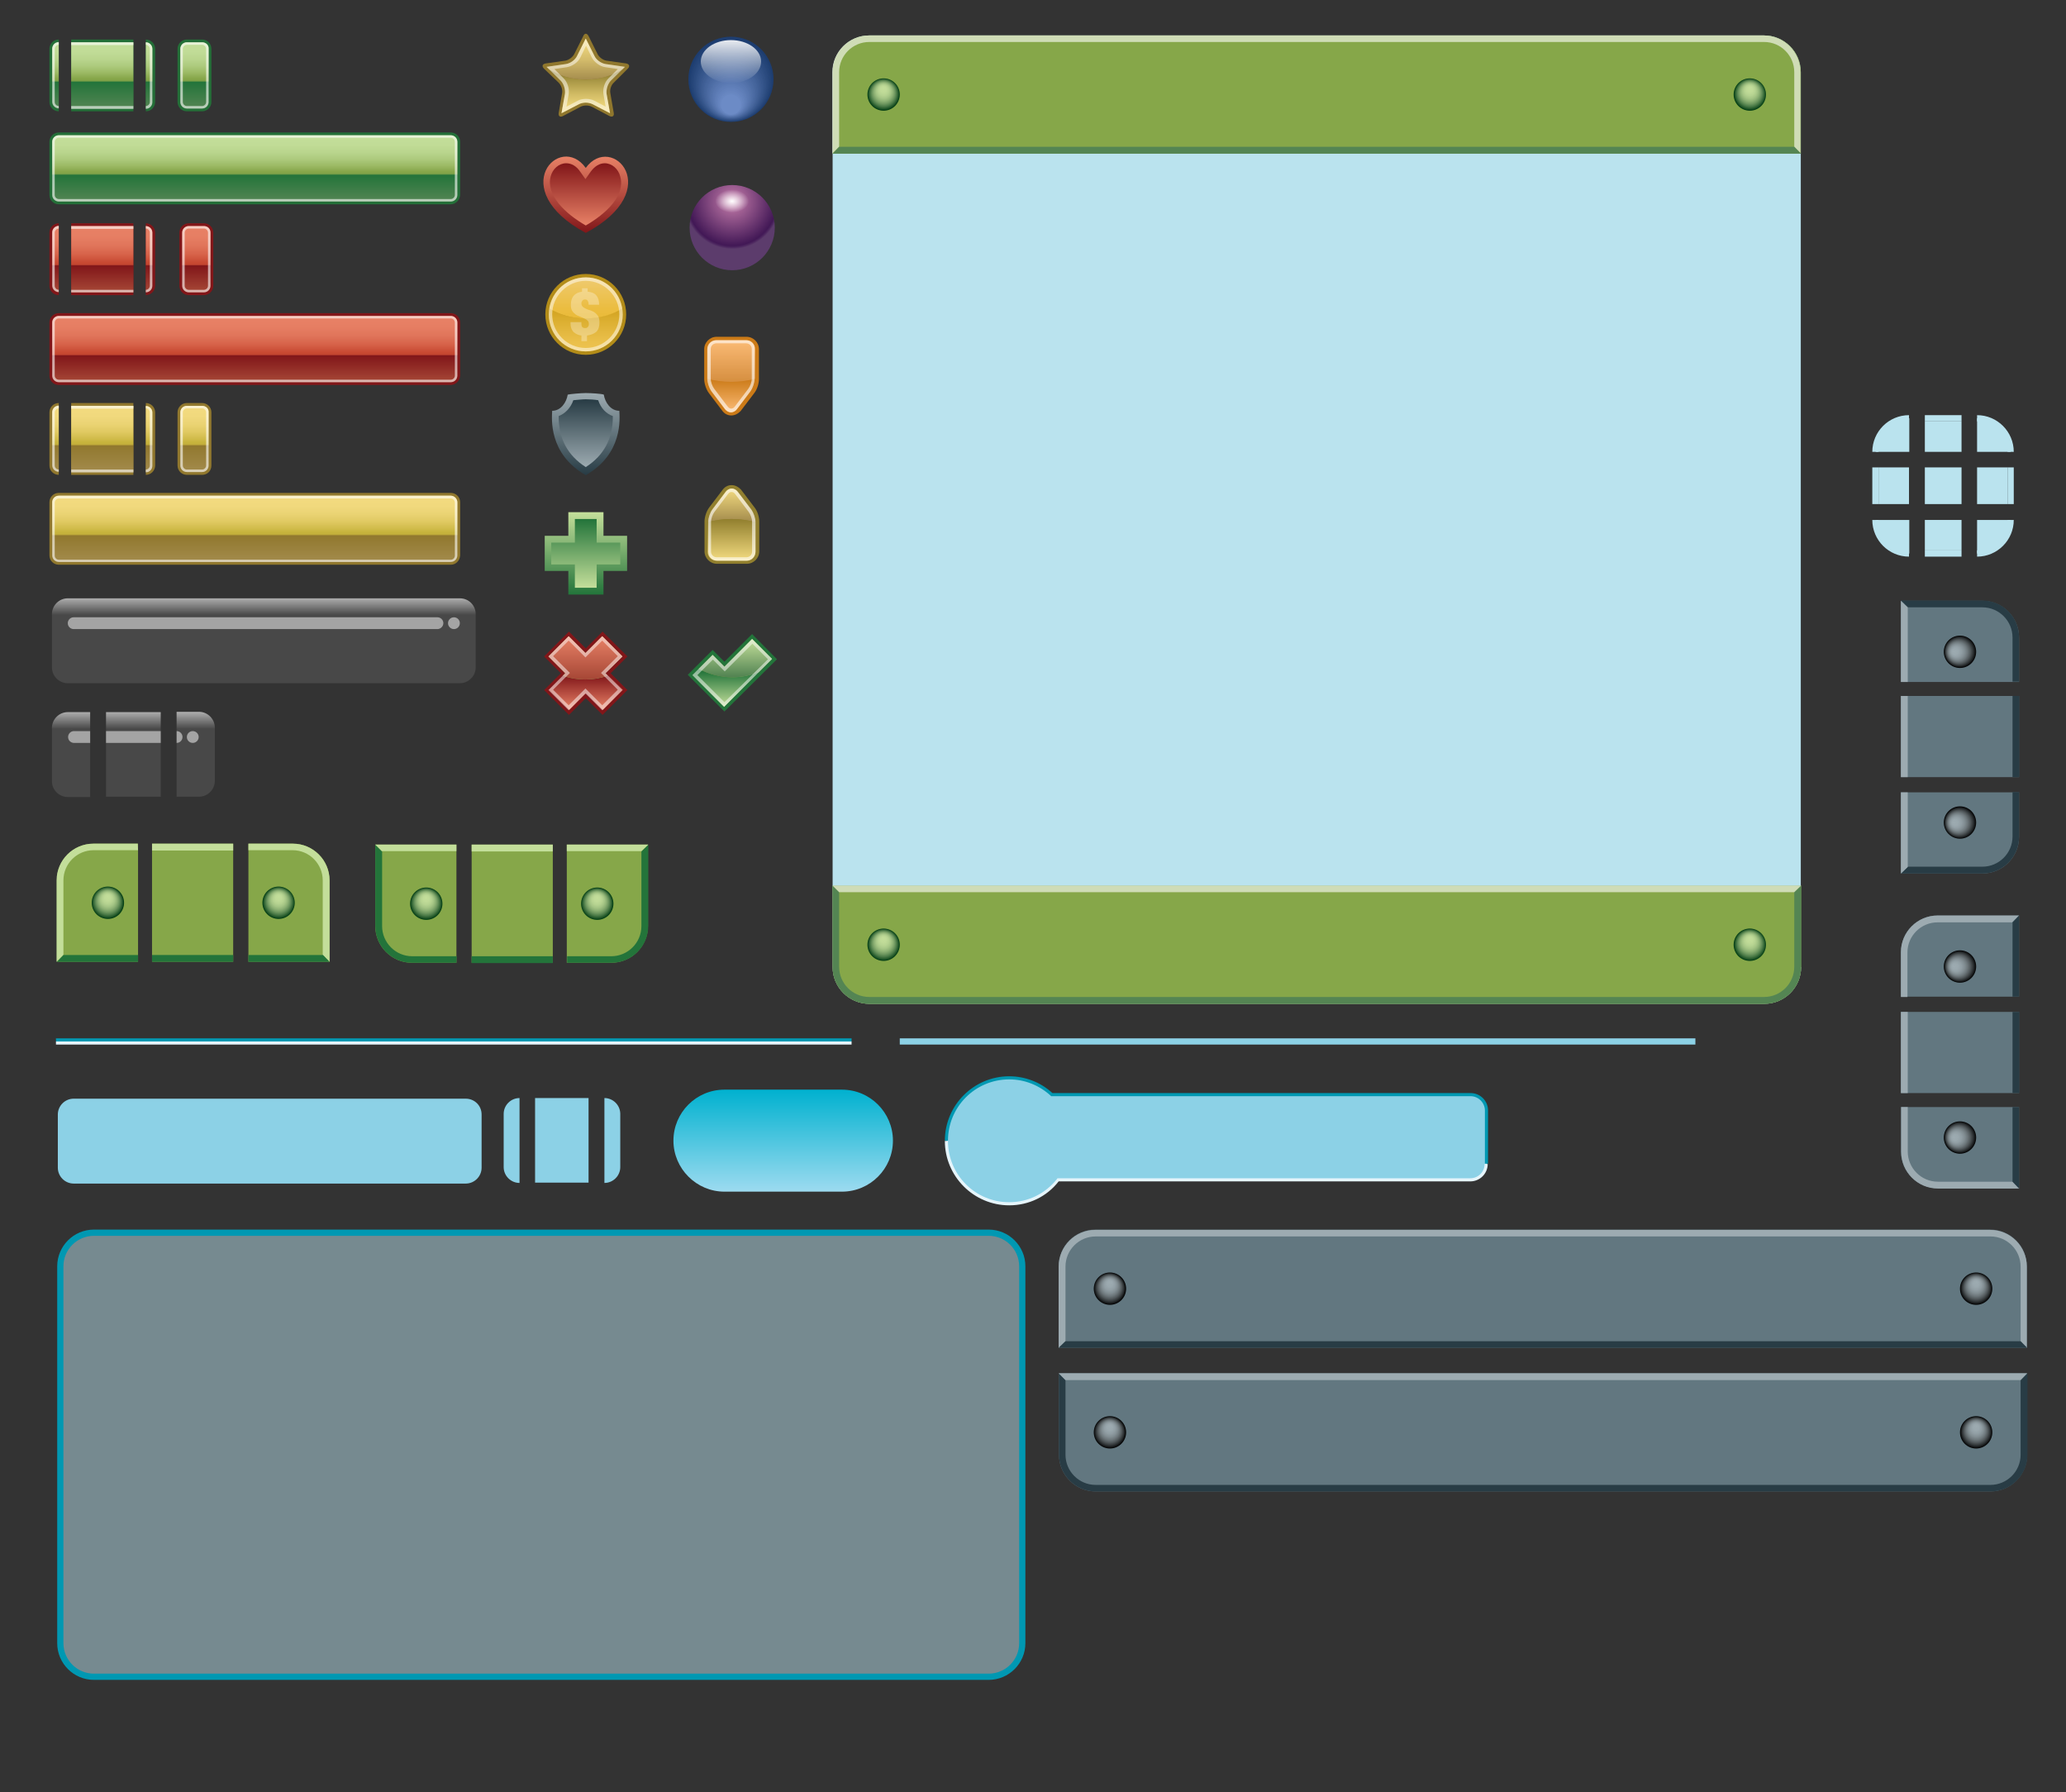 <?xml version="1.0" encoding="utf-8"?>
<!-- Generator: Adobe Illustrator 22.0.0, SVG Export Plug-In . SVG Version: 6.00 Build 0)  -->
<svg version="1.1" id="Elements" xmlns="http://www.w3.org/2000/svg" xmlns:xlink="http://www.w3.org/1999/xlink" x="0px" y="0px"
	 viewBox="0 0 664.5 576.3" style="enable-background:new 0 0 664.5 576.3;" xml:space="preserve">
<rect x="0" y="0" width="664.5" height="576.3" fill="#333333" stroke="none"/>
<style type="text/css">
	.st0{fill:#B38C18;}
	.st1{fill:url(#SVGID_1_);}
	.st2{fill:url(#SVGID_2_);}
	.st3{opacity:0.5;fill:#FFFFFF;}
	.st4{opacity:0.3;}
	.st5{fill:#FFFFFF;}
	.st6{fill:url(#SVGID_3_);}
	.st7{fill:url(#SVGID_4_);}
	.st8{fill:url(#SVGID_5_);}
	.st9{fill:url(#SVGID_6_);}
	.st10{fill:#90772D;}
	.st11{fill:url(#SVGID_7_);}
	.st12{fill:url(#SVGID_8_);}
	.st13{fill:url(#SVGID_9_);}
	.st14{fill:url(#SVGID_10_);}
	.st15{fill:#246F38;}
	.st16{fill:url(#SVGID_11_);}
	.st17{opacity:0.6;fill:#FFFFFF;}
	.st18{fill:url(#SVGID_12_);}
	.st19{fill:url(#SVGID_13_);}
	.st20{fill:url(#SVGID_14_);}
	.st21{fill:url(#SVGID_15_);}
	.st22{fill:#811619;}
	.st23{fill:url(#SVGID_16_);}
	.st24{fill:url(#SVGID_17_);}
	.st25{fill:url(#SVGID_18_);}
	.st26{fill:url(#SVGID_19_);}
	.st27{fill:url(#SVGID_20_);}
	.st28{fill:#91782E;}
	.st29{fill:url(#SVGID_21_);}
	.st30{fill:url(#SVGID_22_);}
	.st31{fill:url(#SVGID_23_);}
	.st32{fill:url(#SVGID_24_);}
	.st33{fill:url(#SVGID_25_);}
	.st34{fill:url(#SVGID_26_);}
	.st35{fill:url(#SVGID_27_);}
	.st36{fill:url(#SVGID_28_);}
	.st37{fill:url(#SVGID_29_);}
	.st38{fill:#8CD1E6;}
	.st39{fill:url(#SVGID_30_);}
	.st40{fill:#23743A;}
	.st41{fill:url(#SVGID_31_);}
	.st42{fill:url(#SVGID_32_);}
	.st43{fill:url(#SVGID_33_);}
	.st44{fill:url(#SVGID_34_);}
	.st45{fill:url(#SVGID_35_);}
	.st46{fill:url(#SVGID_36_);}
	.st47{fill:#1D3D70;}
	.st48{fill:#204073;}
	.st49{fill:#224276;}
	.st50{fill:#254578;}
	.st51{fill:#27477B;}
	.st52{fill:#2A4A7E;}
	.st53{fill:#2C4C81;}
	.st54{fill:#2F4F83;}
	.st55{fill:#315186;}
	.st56{fill:#345489;}
	.st57{fill:#36568C;}
	.st58{fill:#39598F;}
	.st59{fill:#3C5B91;}
	.st60{fill:#3E5E94;}
	.st61{fill:#416097;}
	.st62{fill:#43639A;}
	.st63{fill:#46659C;}
	.st64{fill:#48689F;}
	.st65{fill:#4B6AA2;}
	.st66{fill:#4D6DA5;}
	.st67{fill:#506FA7;}
	.st68{fill:#5372AA;}
	.st69{fill:#5574AD;}
	.st70{fill:#5877B0;}
	.st71{fill:#5A79B3;}
	.st72{fill:#5D7CB5;}
	.st73{fill:#5F7EB8;}
	.st74{fill:#6281BB;}
	.st75{fill:#6483BE;}
	.st76{fill:#6786C0;}
	.st77{fill:#6988C3;}
	.st78{fill:#6C8BC6;}
	.st79{fill:url(#SVGID_37_);}
	.st80{fill:url(#SVGID_38_);}
	.st81{fill:url(#SVGID_39_);}
	.st82{fill:#CB7A17;}
	.st83{fill:url(#SVGID_40_);}
	.st84{fill:url(#SVGID_41_);}
	.st85{fill:#917F2E;}
	.st86{fill:url(#SVGID_42_);}
	.st87{fill:url(#SVGID_43_);}
	.st88{fill:none;stroke:#8CD1E6;stroke-width:2;stroke-miterlimit:10;}
	.st89{fill:#BAE3EE;}
	.st90{fill:#86A749;}
	.st91{fill:#C3DE9A;}
	.st92{fill:url(#SVGID_44_);}
	.st93{fill:url(#SVGID_45_);}
	.st94{fill:url(#SVGID_46_);}
	.st95{fill:url(#SVGID_47_);}
	.st96{fill:#627780;}
	.st97{fill:#9DABB1;}
	.st98{fill:#283C45;}
	.st99{fill:url(#SVGID_48_);}
	.st100{fill:url(#SVGID_49_);}
	.st101{fill:url(#SVGID_50_);}
	.st102{fill:url(#SVGID_51_);}
	.st103{fill:url(#SVGID_52_);}
	.st104{fill:url(#SVGID_53_);}
	.st105{fill:url(#SVGID_54_);}
	.st106{fill:url(#SVGID_55_);}
	.st107{opacity:0.5;fill:#BAE3EE;}
	.st108{fill:#0098B2;}
	.st109{fill:#548553;}
	.st110{fill:url(#SVGID_56_);}
	.st111{fill:url(#SVGID_57_);}
	.st112{fill:url(#SVGID_58_);}
	.st113{fill:url(#SVGID_59_);}
	.st114{fill:#E6F5FC;}
	.st115{fill:none;stroke:#0098B2;stroke-miterlimit:10;}
	.st116{fill:none;stroke:#E6F5FC;stroke-miterlimit:10;}
</style>
<g>
	<circle class="st0" cx="188.4" cy="101.1" r="13"/>
	<linearGradient id="SVGID_1_" gradientUnits="userSpaceOnUse" x1="188.4" y1="113.021" x2="188.4" y2="99.147">
		<stop  offset="0" style="stop-color:#EEC451"/>
		<stop  offset="0.277" style="stop-color:#E9BE48"/>
		<stop  offset="0.728" style="stop-color:#DBAE30"/>
		<stop  offset="1" style="stop-color:#D1A21E"/>
	</linearGradient>
	<path class="st1" d="M176.7,99.1c-0.1,0.6-0.2,1.3-0.2,2c0,6.6,5.3,11.9,11.9,11.9s11.9-5.3,11.9-11.9c0-0.7-0.1-1.3-0.2-2
		c-3.2,2-7.3,3.2-11.7,3.2C183.9,102.4,179.8,101.2,176.7,99.1z"/>
	<linearGradient id="SVGID_2_" gradientUnits="userSpaceOnUse" x1="188.4" y1="102.394" x2="188.4" y2="89.181">
		<stop  offset="1.558651e-03" style="stop-color:#EABA38"/>
		<stop  offset="0.25" style="stop-color:#EBBD41"/>
		<stop  offset="0.655" style="stop-color:#EDC459"/>
		<stop  offset="1" style="stop-color:#EFCB73"/>
	</linearGradient>
	<path class="st2" d="M188.4,89.2c-5.9,0-10.8,4.3-11.7,10c3.2,2,7.3,3.2,11.7,3.2c4.5,0,8.6-1.2,11.7-3.2
		C199.2,93.5,194.3,89.2,188.4,89.2z"/>
	<path class="st3" d="M188.4,89.2c-6.6,0-11.9,5.3-11.9,11.9s5.3,11.9,11.9,11.9s11.9-5.3,11.9-11.9S195,89.2,188.4,89.2z
		 M188.4,111.9c-6,0-10.8-4.9-10.8-10.8s4.9-10.8,10.8-10.8s10.8,4.9,10.8,10.8S194.4,111.9,188.4,111.9z"/>
	<g class="st4">
		<path class="st5" d="M184.5,106.8c-0.6-0.6-1-1.5-1-2.7v-0.5h3.5v0.4c0,0.6,0.1,1,0.3,1.2c0.2,0.2,0.5,0.3,0.9,0.3
			c0.4,0,0.7-0.1,0.9-0.4c0.2-0.2,0.3-0.5,0.3-0.9c0-0.4-0.1-0.8-0.4-1.1c-0.3-0.3-0.6-0.5-1.1-0.7c-0.4-0.2-0.9-0.4-1.4-0.6
			c-0.5-0.2-1-0.4-1.4-0.7c-0.4-0.3-0.8-0.7-1.1-1.2c-0.3-0.5-0.4-1.1-0.4-1.9c0-2.4,1.2-3.9,3.6-4.2v-1.1h1.8v1.1
			c1.3,0.1,2.2,0.5,2.8,1.2c0.6,0.7,0.9,1.7,0.9,3h-3.4v-0.3c0-0.4-0.1-0.7-0.3-1c-0.2-0.3-0.4-0.4-0.8-0.4c-0.4,0-0.7,0.1-0.9,0.4
			c-0.2,0.3-0.3,0.5-0.3,0.8c0,0.5,0.1,0.8,0.4,1.1c0.3,0.3,0.7,0.5,1.1,0.7c0.4,0.2,0.9,0.4,1.4,0.5c0.5,0.2,1,0.4,1.4,0.7
			c0.4,0.3,0.8,0.7,1.1,1.2c0.3,0.5,0.4,1.2,0.4,2c0,1.3-0.3,2.3-1,3c-0.7,0.6-1.7,1-3,1.2v1.8h-1.8v-1.8
			C186.1,107.8,185.2,107.4,184.5,106.8z"/>
	</g>
</g>
<g>
	<linearGradient id="SVGID_3_" gradientUnits="userSpaceOnUse" x1="188.4" y1="164.74" x2="188.4" y2="191.2">
		<stop  offset="6.234606e-03" style="stop-color:#C3DE9A"/>
		<stop  offset="0.998" style="stop-color:#23743A"/>
	</linearGradient>
	<path class="st6" d="M194.1,164.7v7.6h7.6v11.3h-7.6v7.6h-11.3v-7.6h-7.6v-11.3h7.6v-7.6H194.1z"/>
	<linearGradient id="SVGID_4_" gradientUnits="userSpaceOnUse" x1="188.4" y1="189.04" x2="188.4" y2="166.9">
		<stop  offset="6.234606e-03" style="stop-color:#C3DE9A"/>
		<stop  offset="0.998" style="stop-color:#23743A"/>
	</linearGradient>
	<polygon class="st7" points="199.5,181.5 191.9,181.5 191.9,189 184.9,189 184.9,181.5 177.3,181.5 177.3,174.5 184.9,174.5 
		184.9,166.9 191.9,166.9 191.9,174.5 199.5,174.5 	"/>
</g>
<g>
	<linearGradient id="SVGID_5_" gradientUnits="userSpaceOnUse" x1="188.4" y1="50.391" x2="188.4" y2="74.943">
		<stop  offset="0" style="stop-color:#E88166"/>
		<stop  offset="1" style="stop-color:#811619"/>
	</linearGradient>
	<path class="st8" d="M188.4,54c-8.3-11.6-26,6.9,0,20.9C214.4,61,196.7,42.5,188.4,54z"/>
	<linearGradient id="SVGID_6_" gradientUnits="userSpaceOnUse" x1="188.4" y1="72.499" x2="188.4" y2="52.527">
		<stop  offset="0" style="stop-color:#E88166"/>
		<stop  offset="1" style="stop-color:#811619"/>
	</linearGradient>
	<path class="st9" d="M188.4,72.5c-6.6-3.8-12.8-9.7-11.3-15.7c0.6-2.5,2.7-4.3,5-4.3c1.7,0,3.3,0.9,4.5,2.7l1.7,2.4l1.7-2.4
		c1.3-1.8,2.9-2.7,4.5-2.7c2.3,0,4.4,1.8,5,4.3C201.2,62.8,195,68.7,188.4,72.5z"/>
</g>
<g>
	<path class="st10" d="M201.9,22.1c0.8-0.8,0.5-1.5-0.5-1.7l-6.4-0.9c-1.1-0.2-2.3-1.1-2.8-2.1l-2.9-5.8c-0.5-1-1.3-1-1.7,0
		l-2.9,5.8c-0.5,1-1.8,1.9-2.8,2.1l-6.4,0.9c-1.1,0.2-1.3,0.9-0.5,1.7l4.7,4.5c0.8,0.8,1.3,2.2,1.1,3.3l-1.1,6.4
		c-0.2,1.1,0.5,1.5,1.4,1l5.7-3c1-0.5,2.5-0.5,3.5,0l5.7,3c1,0.5,1.6,0,1.4-1l-1.1-6.4c-0.2-1.1,0.3-2.6,1.1-3.3L201.9,22.1z"/>
	<linearGradient id="SVGID_7_" gradientUnits="userSpaceOnUse" x1="188.4" y1="35.981" x2="188.4" y2="22.883">
		<stop  offset="0" style="stop-color:#F3DB80"/>
		<stop  offset="0.162" style="stop-color:#EAD379"/>
		<stop  offset="0.425" style="stop-color:#D2BC65"/>
		<stop  offset="0.756" style="stop-color:#AA9846"/>
		<stop  offset="0.998" style="stop-color:#89792B"/>
	</linearGradient>
	<path class="st11" d="M176.5,22.2l3.8,3.7c1,1,1.6,2.8,1.4,4.3l-1.1,6.2l5.6-2.9c0.6-0.3,1.4-0.5,2.2-0.5s1.6,0.2,2.2,0.5l5.6,2.9
		l-1.1-6.2c-0.2-1.4,0.4-3.3,1.4-4.3l3.8-3.7c-3.2,2.1-7.3,3.4-11.9,3.4S179.7,24.3,176.5,22.2z"/>
	<linearGradient id="SVGID_8_" gradientUnits="userSpaceOnUse" x1="188.4" y1="12.296" x2="188.4" y2="25.886">
		<stop  offset="0" style="stop-color:#F3DB80"/>
		<stop  offset="0.199" style="stop-color:#EAD27A"/>
		<stop  offset="0.524" style="stop-color:#D2BA6A"/>
		<stop  offset="0.931" style="stop-color:#AA9251"/>
		<stop  offset="1" style="stop-color:#A38B4C"/>
	</linearGradient>
	<path class="st12" d="M194.8,20.6c-1.4-0.2-3-1.3-3.6-2.6l-2.8-5.6l-2.8,5.6c-0.6,1.3-2.2,2.4-3.6,2.6l-6.2,0.9l0.7,0.7
		c3.2,2.1,7.3,3.4,11.9,3.4s8.7-1.3,11.9-3.4l0.7-0.7L194.8,20.6z"/>
	<path class="st3" d="M201,21.5l-6.2-0.9c-1.4-0.2-3-1.3-3.6-2.6l-2.8-5.6l-2.8,5.6c-0.6,1.3-2.2,2.4-3.6,2.6l-6.2,0.9l4.5,4.4
		c1,1,1.6,2.8,1.4,4.3l-1.1,6.2l5.6-2.9c0.6-0.3,1.4-0.5,2.2-0.5s1.6,0.2,2.2,0.5l5.6,2.9l-1.1-6.2c-0.2-1.4,0.4-3.3,1.4-4.3
		L201,21.5z M194.1,30.3l0.7,4l-3.6-1.9c-0.8-0.4-1.7-0.6-2.7-0.6s-2,0.2-2.7,0.6l-3.6,1.9l0.7-4c0.3-1.8-0.4-4-1.7-5.2l-2.9-2.9
		l4-0.6c1.8-0.3,3.7-1.6,4.4-3.2l1.8-3.7l1.8,3.7c0.8,1.6,2.7,3,4.4,3.2l4,0.6l-2.9,2.9C194.5,26.3,193.8,28.5,194.1,30.3z"/>
</g>
<g>
	<linearGradient id="SVGID_9_" gradientUnits="userSpaceOnUse" x1="188.4" y1="126.306" x2="188.4" y2="152.765">
		<stop  offset="0" style="stop-color:#9DABB1"/>
		<stop  offset="0.998" style="stop-color:#283C45"/>
	</linearGradient>
	<path class="st13" d="M188.4,152.8c12.1-6.9,10.9-18.4,10.8-20.7c-2.8,0-4.6-2.7-5-5.2c-0.7-0.3-4.2-0.5-5.8-0.5
		c-1.5,0-5,0.3-5.8,0.5c-0.4,2.5-2.2,5.2-5,5.2C177.5,134.4,176.3,145.9,188.4,152.8z"/>
	<linearGradient id="SVGID_10_" gradientUnits="userSpaceOnUse" x1="188.4" y1="150.247" x2="188.4" y2="128.466">
		<stop  offset="0" style="stop-color:#9DABB1"/>
		<stop  offset="0.998" style="stop-color:#283C45"/>
	</linearGradient>
	<path class="st14" d="M188.4,150.2c-5.8-3.7-8.8-9.2-8.7-16.4c2.1-0.8,3.9-2.7,4.7-5.1c1.2-0.1,2.9-0.3,4-0.3s2.9,0.1,4,0.3
		c0.8,2.5,2.6,4.4,4.7,5.1C197.2,141,194.2,146.5,188.4,150.2z"/>
</g>
<g>
	<path class="st15" d="M145,65.7H18.9c-1.6,0-3-1.3-3-3V45.6c0-1.6,1.3-3,3-3H145c1.6,0,3,1.3,3,3v17.1
		C147.9,64.3,146.6,65.7,145,65.7z"/>
	<linearGradient id="SVGID_11_" gradientUnits="userSpaceOnUse" x1="81.905" y1="64.829" x2="81.905" y2="43.465">
		<stop  offset="0" style="stop-color:#548553"/>
		<stop  offset="0.4" style="stop-color:#23743A"/>
		<stop  offset="0.401" style="stop-color:#2C783B"/>
		<stop  offset="0.405" style="stop-color:#488640"/>
		<stop  offset="0.41" style="stop-color:#5F9243"/>
		<stop  offset="0.415" style="stop-color:#709B46"/>
		<stop  offset="0.421" style="stop-color:#7DA148"/>
		<stop  offset="0.43" style="stop-color:#84A549"/>
		<stop  offset="0.45" style="stop-color:#86A649"/>
		<stop  offset="0.536" style="stop-color:#9BB964"/>
		<stop  offset="0.635" style="stop-color:#ACC97C"/>
		<stop  offset="0.741" style="stop-color:#B9D58D"/>
		<stop  offset="0.856" style="stop-color:#C1DC97"/>
		<stop  offset="1" style="stop-color:#C3DE9A"/>
	</linearGradient>
	<path class="st16" d="M145,43.5H18.9c-1.2,0-2.1,1-2.1,2.1v17.1c0,1.2,1,2.1,2.1,2.1H145c1.2,0,2.1-1,2.1-2.1V45.6
		C147.1,44.4,146.1,43.5,145,43.5z"/>
	<path class="st17" d="M145,44.3c0.7,0,1.3,0.6,1.3,1.3v17.1c0,0.7-0.6,1.3-1.3,1.3H18.9c-0.7,0-1.3-0.6-1.3-1.3V45.6
		c0-0.7,0.6-1.3,1.3-1.3H145 M145,43.5H18.9c-1.2,0-2.1,1-2.1,2.1v17.1c0,1.2,1,2.1,2.1,2.1H145c1.2,0,2.1-1,2.1-2.1V45.6
		C147.1,44.4,146.1,43.5,145,43.5L145,43.5z"/>
</g>
<g>
	<path class="st15" d="M65,35.8h-4.9c-1.6,0-3-1.3-3-3V15.7c0-1.6,1.3-3,3-3H65c1.6,0,3,1.3,3,3v17.1C68,34.4,66.7,35.8,65,35.8z"/>
	<linearGradient id="SVGID_12_" gradientUnits="userSpaceOnUse" x1="62.581" y1="34.914" x2="62.581" y2="13.551">
		<stop  offset="0" style="stop-color:#548553"/>
		<stop  offset="0.4" style="stop-color:#23743A"/>
		<stop  offset="0.401" style="stop-color:#2C783B"/>
		<stop  offset="0.405" style="stop-color:#488640"/>
		<stop  offset="0.41" style="stop-color:#5F9243"/>
		<stop  offset="0.415" style="stop-color:#709B46"/>
		<stop  offset="0.421" style="stop-color:#7DA148"/>
		<stop  offset="0.43" style="stop-color:#84A549"/>
		<stop  offset="0.45" style="stop-color:#86A649"/>
		<stop  offset="0.536" style="stop-color:#9BB964"/>
		<stop  offset="0.635" style="stop-color:#ACC97C"/>
		<stop  offset="0.741" style="stop-color:#B9D58D"/>
		<stop  offset="0.856" style="stop-color:#C1DC97"/>
		<stop  offset="1" style="stop-color:#C3DE9A"/>
	</linearGradient>
	<path class="st18" d="M65,13.6h-4.9c-1.2,0-2.1,1-2.1,2.1v17.1c0,1.2,1,2.1,2.1,2.1H65c1.2,0,2.1-1,2.1-2.1V15.7
		C67.2,14.5,66.2,13.6,65,13.6z"/>
	<path class="st17" d="M65,14.4c0.7,0,1.3,0.6,1.3,1.3v17.1c0,0.7-0.6,1.3-1.3,1.3h-4.9c-0.7,0-1.3-0.6-1.3-1.3V15.7
		c0-0.7,0.6-1.3,1.3-1.3H65 M65,13.6h-4.9c-1.2,0-2.1,1-2.1,2.1v17.1c0,1.2,1,2.1,2.1,2.1H65c1.2,0,2.1-1,2.1-2.1V15.7
		C67.2,14.5,66.2,13.6,65,13.6L65,13.6z"/>
</g>
<g>
	<path class="st15" d="M18.9,35.8c-1.6,0-3-1.3-3-3V15.7c0-1.6,1.3-3,3-3V35.8z"/>
	<linearGradient id="SVGID_13_" gradientUnits="userSpaceOnUse" x1="17.786" y1="34.914" x2="17.786" y2="13.551">
		<stop  offset="0" style="stop-color:#548553"/>
		<stop  offset="0.4" style="stop-color:#23743A"/>
		<stop  offset="0.401" style="stop-color:#2C783B"/>
		<stop  offset="0.405" style="stop-color:#488640"/>
		<stop  offset="0.41" style="stop-color:#5F9243"/>
		<stop  offset="0.415" style="stop-color:#709B46"/>
		<stop  offset="0.421" style="stop-color:#7DA148"/>
		<stop  offset="0.43" style="stop-color:#84A549"/>
		<stop  offset="0.45" style="stop-color:#86A649"/>
		<stop  offset="0.536" style="stop-color:#9BB964"/>
		<stop  offset="0.635" style="stop-color:#ACC97C"/>
		<stop  offset="0.741" style="stop-color:#B9D58D"/>
		<stop  offset="0.856" style="stop-color:#C1DC97"/>
		<stop  offset="1" style="stop-color:#C3DE9A"/>
	</linearGradient>
	<path class="st19" d="M18.9,13.6c-1.2,0-2.1,1-2.1,2.1v17.1c0,1.2,1,2.1,2.1,2.1V13.6z"/>
	<path class="st17" d="M18.9,34.1c-0.7,0-1.3-0.6-1.3-1.3V15.7c0-0.7,0.6-1.3,1.3-1.3v-0.9c-1.2,0-2.1,1-2.1,2.1v17.1
		c0,1.2,1,2.1,2.1,2.1V34.1z"/>
</g>
<g>
	<path class="st15" d="M46.9,12.7c1.6,0,3,1.3,3,3v17.1c0,1.6-1.3,3-3,3V12.7z"/>
	<linearGradient id="SVGID_14_" gradientUnits="userSpaceOnUse" x1="47.936" y1="34.914" x2="47.936" y2="13.551">
		<stop  offset="0" style="stop-color:#548553"/>
		<stop  offset="0.4" style="stop-color:#23743A"/>
		<stop  offset="0.401" style="stop-color:#2C783B"/>
		<stop  offset="0.405" style="stop-color:#488640"/>
		<stop  offset="0.41" style="stop-color:#5F9243"/>
		<stop  offset="0.415" style="stop-color:#709B46"/>
		<stop  offset="0.421" style="stop-color:#7DA148"/>
		<stop  offset="0.43" style="stop-color:#84A549"/>
		<stop  offset="0.45" style="stop-color:#86A649"/>
		<stop  offset="0.536" style="stop-color:#9BB964"/>
		<stop  offset="0.635" style="stop-color:#ACC97C"/>
		<stop  offset="0.741" style="stop-color:#B9D58D"/>
		<stop  offset="0.856" style="stop-color:#C1DC97"/>
		<stop  offset="1" style="stop-color:#C3DE9A"/>
	</linearGradient>
	<path class="st20" d="M46.9,34.9c1.2,0,2.1-1,2.1-2.1V15.7c0-1.2-1-2.1-2.1-2.1V34.9z"/>
	<path class="st17" d="M46.9,14.4c0.7,0,1.3,0.6,1.3,1.3v17.1c0,0.7-0.6,1.3-1.3,1.3v0.9c1.2,0,2.1-1,2.1-2.1V15.7
		c0-1.2-1-2.1-2.1-2.1V14.4z"/>
</g>
<g>
	<path class="st15" d="M42.9,35.8h-20V12.7h20V35.8z"/>
	<linearGradient id="SVGID_15_" gradientUnits="userSpaceOnUse" x1="32.861" y1="34.914" x2="32.861" y2="13.551">
		<stop  offset="0" style="stop-color:#548553"/>
		<stop  offset="0.4" style="stop-color:#23743A"/>
		<stop  offset="0.401" style="stop-color:#2C783B"/>
		<stop  offset="0.405" style="stop-color:#488640"/>
		<stop  offset="0.41" style="stop-color:#5F9243"/>
		<stop  offset="0.415" style="stop-color:#709B46"/>
		<stop  offset="0.421" style="stop-color:#7DA148"/>
		<stop  offset="0.43" style="stop-color:#84A549"/>
		<stop  offset="0.45" style="stop-color:#86A649"/>
		<stop  offset="0.536" style="stop-color:#9BB964"/>
		<stop  offset="0.635" style="stop-color:#ACC97C"/>
		<stop  offset="0.741" style="stop-color:#B9D58D"/>
		<stop  offset="0.856" style="stop-color:#C1DC97"/>
		<stop  offset="1" style="stop-color:#C3DE9A"/>
	</linearGradient>
	<rect x="22.9" y="13.6" class="st21" width="20" height="21.4"/>
	<path class="st17" d="M42.9,13.6L42.9,13.6h-20v0.9h20V13.6z M42.9,34.1h-20v0.9h20V34.1z"/>
</g>
<g>
	<path class="st22" d="M145,123.8H18.9c-1.6,0-3-1.3-3-3v-17.1c0-1.6,1.3-3,3-3H145c1.6,0,3,1.3,3,3v17.1
		C147.9,122.4,146.6,123.8,145,123.8z"/>
	<linearGradient id="SVGID_16_" gradientUnits="userSpaceOnUse" x1="81.905" y1="122.934" x2="81.905" y2="101.571">
		<stop  offset="0" style="stop-color:#A74837"/>
		<stop  offset="0.4" style="stop-color:#811619"/>
		<stop  offset="0.402" style="stop-color:#8A1C1C"/>
		<stop  offset="0.406" style="stop-color:#A12D24"/>
		<stop  offset="0.412" style="stop-color:#B2392A"/>
		<stop  offset="0.419" style="stop-color:#BF422F"/>
		<stop  offset="0.428" style="stop-color:#C64831"/>
		<stop  offset="0.45" style="stop-color:#C84932"/>
		<stop  offset="0.459" style="stop-color:#C94B34"/>
		<stop  offset="0.575" style="stop-color:#D7634A"/>
		<stop  offset="0.698" style="stop-color:#E0745A"/>
		<stop  offset="0.833" style="stop-color:#E67E63"/>
		<stop  offset="1" style="stop-color:#E88166"/>
	</linearGradient>
	<path class="st23" d="M145,101.6H18.9c-1.2,0-2.1,1-2.1,2.1v17.1c0,1.2,1,2.1,2.1,2.1H145c1.2,0,2.1-1,2.1-2.1v-17.1
		C147.1,102.5,146.1,101.6,145,101.6z"/>
	<path class="st17" d="M145,102.4c0.7,0,1.3,0.6,1.3,1.3v17.1c0,0.7-0.6,1.3-1.3,1.3H18.9c-0.7,0-1.3-0.6-1.3-1.3v-17.1
		c0-0.7,0.6-1.3,1.3-1.3H145 M145,101.6H18.9c-1.2,0-2.1,1-2.1,2.1v17.1c0,1.2,1,2.1,2.1,2.1H145c1.2,0,2.1-1,2.1-2.1v-17.1
		C147.1,102.5,146.1,101.6,145,101.6L145,101.6z"/>
</g>
<g>
	<path class="st22" d="M65.6,94.9h-4.9c-1.6,0-3-1.3-3-3V74.8c0-1.6,1.3-3,3-3h4.9c1.6,0,3,1.3,3,3v17.1
		C68.6,93.5,67.3,94.9,65.6,94.9z"/>
	<linearGradient id="SVGID_17_" gradientUnits="userSpaceOnUse" x1="63.148" y1="94.019" x2="63.148" y2="72.656">
		<stop  offset="0" style="stop-color:#A74837"/>
		<stop  offset="0.4" style="stop-color:#811619"/>
		<stop  offset="0.402" style="stop-color:#8A1C1C"/>
		<stop  offset="0.406" style="stop-color:#A12D24"/>
		<stop  offset="0.412" style="stop-color:#B2392A"/>
		<stop  offset="0.419" style="stop-color:#BF422F"/>
		<stop  offset="0.428" style="stop-color:#C64831"/>
		<stop  offset="0.45" style="stop-color:#C84932"/>
		<stop  offset="0.459" style="stop-color:#C94B34"/>
		<stop  offset="0.575" style="stop-color:#D7634A"/>
		<stop  offset="0.698" style="stop-color:#E0745A"/>
		<stop  offset="0.833" style="stop-color:#E67E63"/>
		<stop  offset="1" style="stop-color:#E88166"/>
	</linearGradient>
	<path class="st24" d="M65.6,72.7h-4.9c-1.2,0-2.1,1-2.1,2.1v17.1c0,1.2,1,2.1,2.1,2.1h4.9c1.2,0,2.1-1,2.1-2.1V74.8
		C67.7,73.6,66.8,72.7,65.6,72.7z"/>
	<path class="st17" d="M65.6,73.5c0.7,0,1.3,0.6,1.3,1.3v17.1c0,0.7-0.6,1.3-1.3,1.3h-4.9c-0.7,0-1.3-0.6-1.3-1.3V74.8
		c0-0.7,0.6-1.3,1.3-1.3H65.6 M65.6,72.7h-4.9c-1.2,0-2.1,1-2.1,2.1v17.1c0,1.2,1,2.1,2.1,2.1h4.9c1.2,0,2.1-1,2.1-2.1V74.8
		C67.7,73.6,66.8,72.7,65.6,72.7L65.6,72.7z"/>
</g>
<g>
	<path class="st22" d="M18.9,94.9c-1.6,0-3-1.3-3-3V74.8c0-1.6,1.3-3,3-3V94.9z"/>
	<linearGradient id="SVGID_18_" gradientUnits="userSpaceOnUse" x1="17.786" y1="94.019" x2="17.786" y2="72.656">
		<stop  offset="0" style="stop-color:#A74837"/>
		<stop  offset="0.4" style="stop-color:#811619"/>
		<stop  offset="0.402" style="stop-color:#8A1C1C"/>
		<stop  offset="0.406" style="stop-color:#A12D24"/>
		<stop  offset="0.412" style="stop-color:#B2392A"/>
		<stop  offset="0.419" style="stop-color:#BF422F"/>
		<stop  offset="0.428" style="stop-color:#C64831"/>
		<stop  offset="0.45" style="stop-color:#C84932"/>
		<stop  offset="0.459" style="stop-color:#C94B34"/>
		<stop  offset="0.575" style="stop-color:#D7634A"/>
		<stop  offset="0.698" style="stop-color:#E0745A"/>
		<stop  offset="0.833" style="stop-color:#E67E63"/>
		<stop  offset="1" style="stop-color:#E88166"/>
	</linearGradient>
	<path class="st25" d="M18.9,72.7c-1.2,0-2.1,1-2.1,2.1v17.1c0,1.2,1,2.1,2.1,2.1V72.7z"/>
	<path class="st17" d="M18.9,93.2c-0.7,0-1.3-0.6-1.3-1.3V74.8c0-0.7,0.6-1.3,1.3-1.3v-0.9c-1.2,0-2.1,1-2.1,2.1v17.1
		c0,1.2,1,2.1,2.1,2.1V93.2z"/>
</g>
<g>
	<path class="st22" d="M46.9,71.8c1.6,0,3,1.3,3,3v17.1c0,1.6-1.3,3-3,3V71.8z"/>
	<linearGradient id="SVGID_19_" gradientUnits="userSpaceOnUse" x1="47.936" y1="94.019" x2="47.936" y2="72.656">
		<stop  offset="0" style="stop-color:#A74837"/>
		<stop  offset="0.4" style="stop-color:#811619"/>
		<stop  offset="0.402" style="stop-color:#8A1C1C"/>
		<stop  offset="0.406" style="stop-color:#A12D24"/>
		<stop  offset="0.412" style="stop-color:#B2392A"/>
		<stop  offset="0.419" style="stop-color:#BF422F"/>
		<stop  offset="0.428" style="stop-color:#C64831"/>
		<stop  offset="0.45" style="stop-color:#C84932"/>
		<stop  offset="0.459" style="stop-color:#C94B34"/>
		<stop  offset="0.575" style="stop-color:#D7634A"/>
		<stop  offset="0.698" style="stop-color:#E0745A"/>
		<stop  offset="0.833" style="stop-color:#E67E63"/>
		<stop  offset="1" style="stop-color:#E88166"/>
	</linearGradient>
	<path class="st26" d="M46.9,94c1.2,0,2.1-1,2.1-2.1V74.8c0-1.2-1-2.1-2.1-2.1V94z"/>
	<path class="st17" d="M46.9,73.5c0.7,0,1.3,0.6,1.3,1.3v17.1c0,0.7-0.6,1.3-1.3,1.3V94c1.2,0,2.1-1,2.1-2.1V74.8
		c0-1.2-1-2.1-2.1-2.1V73.5z"/>
</g>
<g>
	<path class="st22" d="M42.9,94.9h-20V71.8h20V94.9z"/>
	<linearGradient id="SVGID_20_" gradientUnits="userSpaceOnUse" x1="32.861" y1="94.019" x2="32.861" y2="72.656">
		<stop  offset="0" style="stop-color:#A74837"/>
		<stop  offset="0.4" style="stop-color:#811619"/>
		<stop  offset="0.402" style="stop-color:#8A1C1C"/>
		<stop  offset="0.406" style="stop-color:#A12D24"/>
		<stop  offset="0.412" style="stop-color:#B2392A"/>
		<stop  offset="0.419" style="stop-color:#BF422F"/>
		<stop  offset="0.428" style="stop-color:#C64831"/>
		<stop  offset="0.45" style="stop-color:#C84932"/>
		<stop  offset="0.459" style="stop-color:#C94B34"/>
		<stop  offset="0.575" style="stop-color:#D7634A"/>
		<stop  offset="0.698" style="stop-color:#E0745A"/>
		<stop  offset="0.833" style="stop-color:#E67E63"/>
		<stop  offset="1" style="stop-color:#E88166"/>
	</linearGradient>
	<rect x="22.9" y="72.7" class="st27" width="20" height="21.4"/>
	<path class="st17" d="M42.9,72.7L42.9,72.7h-20v0.9h20V72.7z M42.9,93.2h-20V94h20V93.2z"/>
</g>
<g>
	<path class="st28" d="M145,181.6H18.9c-1.6,0-3-1.3-3-3v-17.1c0-1.6,1.3-3,3-3H145c1.6,0,3,1.3,3,3v17.1
		C147.9,180.3,146.6,181.6,145,181.6z"/>
	<linearGradient id="SVGID_21_" gradientUnits="userSpaceOnUse" x1="81.905" y1="180.764" x2="81.905" y2="159.401">
		<stop  offset="0" style="stop-color:#A38B4C"/>
		<stop  offset="0.4" style="stop-color:#91782E"/>
		<stop  offset="0.405" style="stop-color:#A38C33"/>
		<stop  offset="0.41" style="stop-color:#B39D37"/>
		<stop  offset="0.418" style="stop-color:#BFAA3A"/>
		<stop  offset="0.427" style="stop-color:#C5B13C"/>
		<stop  offset="0.45" style="stop-color:#C7B33C"/>
		<stop  offset="0.501" style="stop-color:#D0BB4A"/>
		<stop  offset="0.608" style="stop-color:#E0C962"/>
		<stop  offset="0.721" style="stop-color:#EAD373"/>
		<stop  offset="0.846" style="stop-color:#F1D97D"/>
		<stop  offset="1" style="stop-color:#F3DB80"/>
	</linearGradient>
	<path class="st29" d="M145,159.4H18.9c-1.2,0-2.1,1-2.1,2.1v17.1c0,1.2,1,2.1,2.1,2.1H145c1.2,0,2.1-1,2.1-2.1v-17.1
		C147.1,160.4,146.1,159.4,145,159.4z"/>
	<path class="st17" d="M145,160.3c0.7,0,1.3,0.6,1.3,1.3v17.1c0,0.7-0.6,1.3-1.3,1.3H18.9c-0.7,0-1.3-0.6-1.3-1.3v-17.1
		c0-0.7,0.6-1.3,1.3-1.3H145 M145,159.4H18.9c-1.2,0-2.1,1-2.1,2.1v17.1c0,1.2,1,2.1,2.1,2.1H145c1.2,0,2.1-1,2.1-2.1v-17.1
		C147.1,160.4,146.1,159.4,145,159.4L145,159.4z"/>
</g>
<g>
	<path class="st28" d="M65,152.7h-4.9c-1.6,0-3-1.3-3-3v-17.1c0-1.6,1.3-3,3-3H65c1.6,0,3,1.3,3,3v17.1
		C68,151.4,66.7,152.7,65,152.7z"/>
	<linearGradient id="SVGID_22_" gradientUnits="userSpaceOnUse" x1="62.581" y1="151.849" x2="62.581" y2="130.486">
		<stop  offset="0" style="stop-color:#A38B4C"/>
		<stop  offset="0.4" style="stop-color:#91782E"/>
		<stop  offset="0.405" style="stop-color:#A38C33"/>
		<stop  offset="0.41" style="stop-color:#B39D37"/>
		<stop  offset="0.418" style="stop-color:#BFAA3A"/>
		<stop  offset="0.427" style="stop-color:#C5B13C"/>
		<stop  offset="0.45" style="stop-color:#C7B33C"/>
		<stop  offset="0.501" style="stop-color:#D0BB4A"/>
		<stop  offset="0.608" style="stop-color:#E0C962"/>
		<stop  offset="0.721" style="stop-color:#EAD373"/>
		<stop  offset="0.846" style="stop-color:#F1D97D"/>
		<stop  offset="1" style="stop-color:#F3DB80"/>
	</linearGradient>
	<path class="st30" d="M65,130.5h-4.9c-1.2,0-2.1,1-2.1,2.1v17.1c0,1.2,1,2.1,2.1,2.1H65c1.2,0,2.1-1,2.1-2.1v-17.1
		C67.2,131.4,66.2,130.5,65,130.5z"/>
	<path class="st17" d="M65,131.3c0.7,0,1.3,0.6,1.3,1.3v17.1c0,0.7-0.6,1.3-1.3,1.3h-4.9c-0.7,0-1.3-0.6-1.3-1.3v-17.1
		c0-0.7,0.6-1.3,1.3-1.3H65 M65,130.5h-4.9c-1.2,0-2.1,1-2.1,2.1v17.1c0,1.2,1,2.1,2.1,2.1H65c1.2,0,2.1-1,2.1-2.1v-17.1
		C67.2,131.4,66.2,130.5,65,130.5L65,130.5z"/>
</g>
<g>
	<path class="st28" d="M18.9,152.7c-1.6,0-3-1.3-3-3v-17.1c0-1.6,1.3-3,3-3V152.7z"/>
	<linearGradient id="SVGID_23_" gradientUnits="userSpaceOnUse" x1="17.786" y1="151.849" x2="17.786" y2="130.486">
		<stop  offset="0" style="stop-color:#A38B4C"/>
		<stop  offset="0.4" style="stop-color:#91782E"/>
		<stop  offset="0.405" style="stop-color:#A38C33"/>
		<stop  offset="0.41" style="stop-color:#B39D37"/>
		<stop  offset="0.418" style="stop-color:#BFAA3A"/>
		<stop  offset="0.427" style="stop-color:#C5B13C"/>
		<stop  offset="0.45" style="stop-color:#C7B33C"/>
		<stop  offset="0.501" style="stop-color:#D0BB4A"/>
		<stop  offset="0.608" style="stop-color:#E0C962"/>
		<stop  offset="0.721" style="stop-color:#EAD373"/>
		<stop  offset="0.846" style="stop-color:#F1D97D"/>
		<stop  offset="1" style="stop-color:#F3DB80"/>
	</linearGradient>
	<path class="st31" d="M18.9,130.5c-1.2,0-2.1,1-2.1,2.1v17.1c0,1.2,1,2.1,2.1,2.1V130.5z"/>
	<path class="st17" d="M18.9,151c-0.7,0-1.3-0.6-1.3-1.3v-17.1c0-0.7,0.6-1.3,1.3-1.3v-0.9c-1.2,0-2.1,1-2.1,2.1v17.1
		c0,1.2,1,2.1,2.1,2.1V151z"/>
</g>
<g>
	<path class="st28" d="M46.9,129.6c1.6,0,3,1.3,3,3v17.1c0,1.6-1.3,3-3,3V129.6z"/>
	<linearGradient id="SVGID_24_" gradientUnits="userSpaceOnUse" x1="47.936" y1="151.849" x2="47.936" y2="130.486">
		<stop  offset="0" style="stop-color:#A38B4C"/>
		<stop  offset="0.4" style="stop-color:#91782E"/>
		<stop  offset="0.405" style="stop-color:#A38C33"/>
		<stop  offset="0.41" style="stop-color:#B39D37"/>
		<stop  offset="0.418" style="stop-color:#BFAA3A"/>
		<stop  offset="0.427" style="stop-color:#C5B13C"/>
		<stop  offset="0.45" style="stop-color:#C7B33C"/>
		<stop  offset="0.501" style="stop-color:#D0BB4A"/>
		<stop  offset="0.608" style="stop-color:#E0C962"/>
		<stop  offset="0.721" style="stop-color:#EAD373"/>
		<stop  offset="0.846" style="stop-color:#F1D97D"/>
		<stop  offset="1" style="stop-color:#F3DB80"/>
	</linearGradient>
	<path class="st32" d="M46.9,151.8c1.2,0,2.1-1,2.1-2.1v-17.1c0-1.2-1-2.1-2.1-2.1V151.8z"/>
	<path class="st17" d="M46.9,131.3c0.7,0,1.3,0.6,1.3,1.3v17.1c0,0.7-0.6,1.3-1.3,1.3v0.9c1.2,0,2.1-1,2.1-2.1v-17.1
		c0-1.2-1-2.1-2.1-2.1V131.3z"/>
</g>
<g>
	<path class="st28" d="M42.9,152.7h-20v-23.1h20V152.7z"/>
	<linearGradient id="SVGID_25_" gradientUnits="userSpaceOnUse" x1="32.861" y1="151.849" x2="32.861" y2="130.486">
		<stop  offset="0" style="stop-color:#A38B4C"/>
		<stop  offset="0.4" style="stop-color:#91782E"/>
		<stop  offset="0.405" style="stop-color:#A38C33"/>
		<stop  offset="0.41" style="stop-color:#B39D37"/>
		<stop  offset="0.418" style="stop-color:#BFAA3A"/>
		<stop  offset="0.427" style="stop-color:#C5B13C"/>
		<stop  offset="0.45" style="stop-color:#C7B33C"/>
		<stop  offset="0.501" style="stop-color:#D0BB4A"/>
		<stop  offset="0.608" style="stop-color:#E0C962"/>
		<stop  offset="0.721" style="stop-color:#EAD373"/>
		<stop  offset="0.846" style="stop-color:#F1D97D"/>
		<stop  offset="1" style="stop-color:#F3DB80"/>
	</linearGradient>
	<rect x="22.9" y="130.5" class="st33" width="20" height="21.4"/>
	<path class="st17" d="M42.9,130.5L42.9,130.5h-20v0.9h20V130.5z M42.9,151h-20v0.9h20V151z"/>
</g>
<g>
	<linearGradient id="SVGID_26_" gradientUnits="userSpaceOnUse" x1="22.852" y1="256.21" x2="22.852" y2="228.978">
		<stop  offset="0" style="stop-color:#FFFFFF;stop-opacity:0.1"/>
		<stop  offset="0.2" style="stop-color:#FFFFFF;stop-opacity:0.1"/>
		<stop  offset="0.5" style="stop-color:#FFFFFF;stop-opacity:0.1"/>
		<stop  offset="0.8" style="stop-color:#FFFFFF;stop-opacity:0.1"/>
		<stop  offset="1" style="stop-color:#FFFFFF;stop-opacity:0.6"/>
	</linearGradient>
	<path class="st34" d="M29,229h-7.2c-2.8,0-5.1,2.3-5.1,5.1v17.1c0,2.8,2.3,5.1,5.1,5.1H29V229z"/>
	<path class="st3" d="M29,238.9h-5.2c-1,0-1.9-0.8-1.9-1.9l0,0c0-1,0.8-1.9,1.9-1.9H29V238.9z"/>
</g>
<g>
	<linearGradient id="SVGID_27_" gradientUnits="userSpaceOnUse" x1="42.935" y1="256.21" x2="42.935" y2="228.978">
		<stop  offset="0" style="stop-color:#FFFFFF;stop-opacity:0.1"/>
		<stop  offset="0.2" style="stop-color:#FFFFFF;stop-opacity:0.1"/>
		<stop  offset="0.5" style="stop-color:#FFFFFF;stop-opacity:0.1"/>
		<stop  offset="0.8" style="stop-color:#FFFFFF;stop-opacity:0.1"/>
		<stop  offset="1" style="stop-color:#FFFFFF;stop-opacity:0.6"/>
	</linearGradient>
	<rect x="34.1" y="229" class="st35" width="17.6" height="27.2"/>
	<rect x="34.1" y="235.1" class="st3" width="17.6" height="3.8"/>
</g>
<g>
	<linearGradient id="SVGID_28_" gradientUnits="userSpaceOnUse" x1="62.884" y1="256.21" x2="62.884" y2="228.978">
		<stop  offset="0" style="stop-color:#FFFFFF;stop-opacity:0.1"/>
		<stop  offset="0.2" style="stop-color:#FFFFFF;stop-opacity:0.1"/>
		<stop  offset="0.5" style="stop-color:#FFFFFF;stop-opacity:0.1"/>
		<stop  offset="0.8" style="stop-color:#FFFFFF;stop-opacity:0.1"/>
		<stop  offset="1" style="stop-color:#FFFFFF;stop-opacity:0.6"/>
	</linearGradient>
	<path class="st36" d="M56.8,256.2h7.2c2.8,0,5.1-2.3,5.1-5.1V234c0-2.8-2.3-5.1-5.1-5.1h-7.2V256.2z"/>
	<path class="st3" d="M56.8,235.1c1,0,1.9,0.8,1.9,1.9l0,0c0,1-0.8,1.9-1.9,1.9V235.1z"/>
	<circle class="st3" cx="62" cy="237" r="1.9"/>
</g>
<g>
	<linearGradient id="SVGID_29_" gradientUnits="userSpaceOnUse" x1="84.84" y1="219.596" x2="84.84" y2="192.363">
		<stop  offset="0" style="stop-color:#FFFFFF;stop-opacity:0.1"/>
		<stop  offset="0.2" style="stop-color:#FFFFFF;stop-opacity:0.1"/>
		<stop  offset="0.5" style="stop-color:#FFFFFF;stop-opacity:0.1"/>
		<stop  offset="0.8" style="stop-color:#FFFFFF;stop-opacity:0.1"/>
		<stop  offset="1" style="stop-color:#FFFFFF;stop-opacity:0.6"/>
	</linearGradient>
	<path class="st37" d="M147.9,192.4H21.8c-2.8,0-5.1,2.3-5.1,5.1v17.1c0,2.8,2.3,5.1,5.1,5.1h126.1c2.8,0,5.1-2.3,5.1-5.1v-17.1
		C153,194.6,150.7,192.4,147.9,192.4z"/>
	<path class="st3" d="M140.7,202.3h-117c-1,0-1.9-0.8-1.9-1.9l0,0c0-1,0.8-1.9,1.9-1.9h117c1,0,1.9,0.8,1.9,1.9l0,0
		C142.6,201.4,141.7,202.3,140.7,202.3z"/>
	<circle class="st3" cx="146" cy="200.4" r="1.9"/>
</g>
<path class="st38" d="M149.8,353.3H23.7c-2.8,0-5.1,2.3-5.1,5.1v17.1c0,2.8,2.3,5.1,5.1,5.1h126.1c2.8,0,5.1-2.3,5.1-5.1v-17.1
	C154.9,355.5,152.6,353.3,149.8,353.3z"/>
<linearGradient id="SVGID_30_" gradientUnits="userSpaceOnUse" x1="251.886" y1="350.422" x2="251.886" y2="383.318">
	<stop  offset="0" style="stop-color:#00B1CF"/>
	<stop  offset="1" style="stop-color:#9DDBF0"/>
</linearGradient>
<path class="st39" d="M270.8,350.4H233c-9.1,0-16.4,7.4-16.4,16.4s7.4,16.4,16.4,16.4h37.8c9.1,0,16.4-7.4,16.4-16.4
	S279.9,350.4,270.8,350.4z"/>
<path class="st38" d="M194.4,380.4c2.8,0,5.1-2.3,5.1-5.1v-17.1c0-2.8-2.3-5.1-5.1-5.1V380.4z"/>
<rect x="172.1" y="353.1" class="st38" width="17.2" height="27.2"/>
<path class="st38" d="M167.1,380.4c-2.8,0-5.1-2.3-5.1-5.1v-17.1c0-2.8,2.3-5.1,5.1-5.1V380.4z"/>
<g>
	<path class="st40" d="M249.9,212L233,228.8l-11.8-11.8l8-8l3.8,3.8l8.9-8.9L249.9,212z"/>
	<linearGradient id="SVGID_31_" gradientUnits="userSpaceOnUse" x1="233.479" y1="227.223" x2="233.479" y2="215.806">
		<stop  offset="0" style="stop-color:#C3DE9A"/>
		<stop  offset="1" style="stop-color:#23743A"/>
	</linearGradient>
	<path class="st41" d="M224.7,215.1l-2,2l10.2,10.2l11.2-11.2c-2.7,1.1-5.6,1.7-8.6,1.7C231.7,217.8,228,216.9,224.7,215.1z"/>
	
		<linearGradient id="SVGID_32_" gradientUnits="userSpaceOnUse" x1="337.161" y1="618.59" x2="337.161" y2="640.307" gradientTransform="matrix(0.707 0.707 -0.707 0.707 442.252 -468.975)">
		<stop  offset="0" style="stop-color:#B3CF8A"/>
		<stop  offset="0.998" style="stop-color:#678E2D"/>
	</linearGradient>
	<path class="st42" d="M241.9,205.5l-8.9,8.9l-3.8-3.8l-4.5,4.5c3.3,1.7,7,2.7,10.8,2.7c3,0,5.9-0.6,8.6-1.7l4.2-4.2L241.9,205.5z"
		/>
	<linearGradient id="SVGID_33_" gradientUnits="userSpaceOnUse" x1="236.555" y1="205.723" x2="236.555" y2="217.401">
		<stop  offset="0" style="stop-color:#C3DE9A"/>
		<stop  offset="1" style="stop-color:#548553"/>
	</linearGradient>
	<path class="st43" d="M241.9,205.5l-8.9,8.9l-3.8-3.8l-4.5,4.5c3.3,1.7,7,2.7,10.8,2.7c3,0,5.9-0.6,8.6-1.7l4.2-4.2L241.9,205.5z"
		/>
	<path class="st3" d="M241.9,205.5l-8.9,8.9l-3.8-3.8l-6.5,6.5l10.2,10.2l15.4-15.4L241.9,205.5z M224.3,217.1l5-5l3.8,3.8l8.9-8.9
		l5,5L233,225.8L224.3,217.1z"/>
</g>
<g>
	<path class="st22" d="M201.8,211.1l-5.4,5.4l5.4,5.4l-8,8l-5.4-5.4l-5.4,5.4l-8-8l5.4-5.4l-5.4-5.4l8-8l5.4,5.4l5.4-5.4
		L201.8,211.1z"/>
	<linearGradient id="SVGID_34_" gradientUnits="userSpaceOnUse" x1="188.4" y1="228.144" x2="188.4" y2="217.195">
		<stop  offset="0" style="stop-color:#E88166"/>
		<stop  offset="1" style="stop-color:#811619"/>
	</linearGradient>
	<path class="st44" d="M181.2,217.2l-4.6,4.6l6.5,6.5l5.4-5.4l5.4,5.4l6.5-6.5l-4.6-4.6c-2.3,0.8-4.7,1.2-7.2,1.2
		S183.5,217.9,181.2,217.2z"/>
	
		<linearGradient id="SVGID_35_" gradientUnits="userSpaceOnUse" x1="301.885" y1="651.986" x2="301.885" y2="676.287" gradientTransform="matrix(0.707 0.707 -0.707 0.707 442.252 -468.975)">
		<stop  offset="0" style="stop-color:#B3CF8A"/>
		<stop  offset="0.998" style="stop-color:#678E2D"/>
	</linearGradient>
	<path class="st45" d="M200.2,211.1l-6.5-6.5l-5.4,5.4l-5.4-5.4l-6.5,6.5l5.4,5.4l-0.8,0.8c2.3,0.8,4.7,1.2,7.2,1.2s4.9-0.4,7.2-1.2
		l-0.8-0.8L200.2,211.1z"/>
	<linearGradient id="SVGID_36_" gradientUnits="userSpaceOnUse" x1="188.4" y1="218.181" x2="188.4" y2="204.596">
		<stop  offset="0" style="stop-color:#A74837"/>
		<stop  offset="1" style="stop-color:#E88166"/>
	</linearGradient>
	<path class="st46" d="M200.2,211.1l-6.5-6.5l-5.4,5.4l-5.4-5.4l-6.5,6.5l5.4,5.4l-0.8,0.8c2.3,0.8,4.7,1.2,7.2,1.2s4.9-0.4,7.2-1.2
		l-0.8-0.8L200.2,211.1z"/>
	<path class="st3" d="M200.2,211.1l-6.5-6.5l-5.4,5.4l-5.4-5.4l-6.5,6.5l5.4,5.4l-5.4,5.4l6.5,6.5l5.4-5.4l5.4,5.4l6.5-6.5l-5.4-5.4
		L200.2,211.1z M198.7,221.8l-5,5l-5.4-5.4l-5.4,5.4l-5-5l5.4-5.4l-5.4-5.4l5-5l5.4,5.4l5.4-5.4l5,5l-5.4,5.4L198.7,221.8z"/>
</g>
<g>
	<g>
		<circle class="st47" cx="235.1" cy="25.5" r="13.7"/>
		<circle class="st48" cx="235.1" cy="25.8" r="13.3"/>
		<circle class="st49" cx="235.1" cy="26" r="13"/>
		<circle class="st50" cx="235.1" cy="26.3" r="12.7"/>
		<circle class="st51" cx="235.1" cy="26.6" r="12.3"/>
		<circle class="st52" cx="235.1" cy="26.8" r="12"/>
		<circle class="st53" cx="235.1" cy="27.1" r="11.6"/>
		<circle class="st54" cx="235.1" cy="27.4" r="11.3"/>
		<circle class="st55" cx="235.1" cy="27.6" r="11"/>
		<circle class="st56" cx="235.1" cy="27.9" r="10.6"/>
		<circle class="st57" cx="235.1" cy="28.1" r="10.3"/>
		<circle class="st58" cx="235.1" cy="28.4" r="9.9"/>
		<circle class="st59" cx="235.1" cy="28.7" r="9.6"/>
		<circle class="st60" cx="235.1" cy="28.9" r="9.3"/>
		<circle class="st61" cx="235.1" cy="29.2" r="8.9"/>
		<circle class="st62" cx="235.1" cy="29.4" r="8.6"/>
		<circle class="st63" cx="235.1" cy="29.7" r="8.3"/>
		<circle class="st64" cx="235.1" cy="30" r="7.9"/>
		<circle class="st65" cx="235.1" cy="30.2" r="7.6"/>
		<circle class="st66" cx="235.1" cy="30.5" r="7.2"/>
		<circle class="st67" cx="235.1" cy="30.8" r="6.9"/>
		<circle class="st68" cx="235.1" cy="31" r="6.6"/>
		<circle class="st69" cx="235.1" cy="31.3" r="6.2"/>
		<circle class="st70" cx="235.1" cy="31.5" r="5.9"/>
		<circle class="st71" cx="235.1" cy="31.8" r="5.5"/>
		<circle class="st72" cx="235.1" cy="32.1" r="5.2"/>
		<circle class="st73" cx="235.1" cy="32.3" r="4.9"/>
		<circle class="st74" cx="235.1" cy="32.6" r="4.5"/>
		<circle class="st75" cx="235.1" cy="32.9" r="4.2"/>
		<circle class="st76" cx="235.1" cy="33.1" r="3.8"/>
		<circle class="st77" cx="235.1" cy="33.4" r="3.5"/>
		<circle class="st78" cx="235.1" cy="33.6" r="3.2"/>
	</g>
	<linearGradient id="SVGID_37_" gradientUnits="userSpaceOnUse" x1="235.088" y1="12.902" x2="235.088" y2="26.781">
		<stop  offset="0" style="stop-color:#FFFFFF;stop-opacity:0.9"/>
		<stop  offset="1" style="stop-color:#FFFFFF;stop-opacity:0"/>
	</linearGradient>
	<ellipse class="st79" cx="235.1" cy="19.8" rx="9.7" ry="6.9"/>
</g>
<g>
	<g>
		<radialGradient id="SVGID_38_" cx="235.556" cy="64.697" r="15.392" gradientUnits="userSpaceOnUse">
			<stop  offset="0" style="stop-color:#C77DAC"/>
			<stop  offset="0.93" style="stop-color:#421856"/>
			<stop  offset="0.958" style="stop-color:#4A235D"/>
			<stop  offset="1" style="stop-color:#5C3C6C"/>
		</radialGradient>
		<circle class="st80" cx="235.5" cy="73.2" r="13.7"/>
	</g>
	
		<radialGradient id="SVGID_39_" cx="235.453" cy="-176.848" r="5.44" gradientTransform="matrix(1 0 0 0.684 0 185.663)" gradientUnits="userSpaceOnUse">
		<stop  offset="0" style="stop-color:#FFFFFF"/>
		<stop  offset="1" style="stop-color:#FFFFFF;stop-opacity:0"/>
	</radialGradient>
	<ellipse class="st81" cx="235.5" cy="64.6" rx="5.4" ry="3.7"/>
</g>
<g>
	<path class="st82" d="M235.2,133.6c-1.1,0-2.1-0.5-2.8-1.4l-4.4-5.8c-0.9-1.2-1.5-3.1-1.5-4.5v-9.6c0-2.2,1.8-4,4-4h9.6
		c2.2,0,4,1.8,4,4v9.6c0,1.5-0.6,3.4-1.5,4.5l-4.4,5.8C237.3,133.1,236.3,133.6,235.2,133.6z"/>
	<linearGradient id="SVGID_40_" gradientUnits="userSpaceOnUse" x1="235.209" y1="132.549" x2="235.209" y2="121.759">
		<stop  offset="0" style="stop-color:#FBBB76"/>
		<stop  offset="1" style="stop-color:#CB7A17"/>
	</linearGradient>
	<path class="st83" d="M227.5,121.8L227.5,121.8c0,1.3,0.6,3,1.3,4l4.4,5.8c0.5,0.6,1.2,1,1.9,1s1.5-0.4,1.9-1l4.4-5.8
		c0.7-1,1.3-2.7,1.3-3.9v-0.1c-2.3,0.6-4.9,1-7.7,1S229.8,122.4,227.5,121.8z"/>
	<linearGradient id="SVGID_41_" gradientUnits="userSpaceOnUse" x1="235.209" y1="109.377" x2="235.209" y2="122.726">
		<stop  offset="0" style="stop-color:#FBBB76"/>
		<stop  offset="1" style="stop-color:#D68F40"/>
	</linearGradient>
	<path class="st84" d="M240,109.4h-9.6c-1.6,0-2.9,1.3-2.9,2.9v9.5c2.3,0.6,4.9,1,7.7,1s5.4-0.4,7.7-1v-9.5
		C242.9,110.7,241.6,109.4,240,109.4z"/>
	<path class="st17" d="M240,109.4h-9.6c-1.6,0-2.9,1.3-2.9,2.9v9.6c0,1.2,0.6,2.9,1.3,3.9l4.4,5.8c0.5,0.6,1.2,1,1.9,1
		s1.5-0.4,1.9-1l4.4-5.8c0.7-1,1.3-2.7,1.3-3.9v-9.6C242.9,110.7,241.6,109.4,240,109.4z M241.8,121.8c0,1-0.5,2.4-1.1,3.2l-4.4,5.8
		c-0.6,0.8-1.6,0.8-2.2,0l-4.4-5.8c-0.6-0.8-1.1-2.2-1.1-3.2v-9.6c0-1,0.8-1.8,1.8-1.8h9.6c1,0,1.8,0.8,1.8,1.8V121.8z"/>
</g>
<g>
	<path class="st85" d="M235.3,156c-1.1,0-2.1,0.5-2.8,1.4l-4.4,5.8c-0.9,1.2-1.5,3.1-1.5,4.5v9.6c0,2.2,1.8,4,4,4h9.6
		c2.2,0,4-1.8,4-4v-9.6c0-1.5-0.6-3.4-1.5-4.5l-4.4-5.8C237.4,156.5,236.4,156,235.3,156z"/>
	
		<linearGradient id="SVGID_42_" gradientUnits="userSpaceOnUse" x1="235.331" y1="766.902" x2="235.331" y2="756.112" gradientTransform="matrix(1 0 0 -1 0 924)">
		<stop  offset="0" style="stop-color:#F3DB80"/>
		<stop  offset="1" style="stop-color:#A38B4C"/>
	</linearGradient>
	<path class="st86" d="M227.7,167.9L227.7,167.9c0-1.3,0.6-3,1.3-4l4.4-5.8c0.5-0.6,1.2-1,1.9-1s1.5,0.4,1.9,1l4.4,5.8
		c0.7,1,1.3,2.7,1.3,3.9v0.1c-2.3-0.6-4.9-1-7.7-1S230,167.3,227.7,167.9z"/>
	
		<linearGradient id="SVGID_43_" gradientUnits="userSpaceOnUse" x1="235.331" y1="743.731" x2="235.331" y2="757.08" gradientTransform="matrix(1 0 0 -1 0 924)">
		<stop  offset="0" style="stop-color:#F3DB80"/>
		<stop  offset="1" style="stop-color:#917F2E"/>
	</linearGradient>
	<path class="st87" d="M240.1,180.3h-9.6c-1.6,0-2.9-1.3-2.9-2.9v-9.5c2.3-0.6,4.9-1,7.7-1s5.4,0.4,7.7,1v9.5
		C243,179,241.7,180.3,240.1,180.3z"/>
	<path class="st17" d="M243,177.4v-9.6c0-1.2-0.6-2.9-1.3-3.9l-4.4-5.8c-0.5-0.6-1.2-1-1.9-1s-1.5,0.4-1.9,1l-4.4,5.8
		c-0.7,1-1.3,2.7-1.3,3.9v9.6c0,1.6,1.3,2.9,2.9,2.9h9.6C241.7,180.3,243,179,243,177.4z M241.9,177.4c0,1-0.8,1.8-1.8,1.8h-9.6
		c-1,0-1.8-0.8-1.8-1.8v-9.6c0-1,0.5-2.4,1.1-3.2l4.4-5.8c0.6-0.8,1.6-0.8,2.2,0l4.4,5.8c0.6,0.8,1.1,2.2,1.1,3.2V177.4z"/>
</g>
<line class="st88" x1="289.4" y1="334.9" x2="545.3" y2="334.9"/>
<g>
	<g>
		<path class="st89" d="M614.1,134.5c-6,0-10.8,4.9-10.8,10.8h10.8V134.5z"/>
		<path class="st89" d="M604.2,145.3c0-5.4,4.4-9.8,9.8-9.8v-2c-6.5,0-11.8,5.3-11.8,11.8H604.2z"/>
	</g>
	<g>
		<path class="st89" d="M635.9,134.5c6,0,10.8,4.9,10.8,10.8h-10.8V134.5z"/>
		<path class="st89" d="M647.7,145.3c0-6.5-5.3-11.8-11.8-11.8v2c5.4,0,9.8,4.4,9.8,9.8H647.7z"/>
	</g>
	<g>
		<rect x="619.1" y="133.5" class="st89" width="11.8" height="2"/>
		<rect x="619.1" y="135.5" class="st89" width="11.8" height="9.8"/>
	</g>
	<g>
		<rect x="602.2" y="150.3" class="st89" width="2" height="11.8"/>
		<rect x="604.2" y="150.3" class="st89" width="9.8" height="11.8"/>
	</g>
	<g>
		<rect x="645.7" y="150.3" class="st89" width="2" height="11.8"/>
		<rect x="635.9" y="150.3" class="st89" width="9.8" height="11.8"/>
	</g>
	<g>
		<path class="st89" d="M614.1,178c-6,0-10.8-4.9-10.8-10.8h10.8V178z"/>
		<path class="st89" d="M602.2,167.2c0,6.5,5.3,11.8,11.8,11.8v-2c-5.4,0-9.8-4.4-9.8-9.8H602.2z"/>
	</g>
	<g>
		<path class="st89" d="M635.9,178c6,0,10.8-4.9,10.8-10.8h-10.8V178z"/>
		<path class="st89" d="M645.7,167.2c0,5.4-4.4,9.8-9.8,9.8v2c6.5,0,11.8-5.3,11.8-11.8H645.7z"/>
	</g>
	<g>
		<rect x="619.1" y="177" class="st89" width="11.8" height="2"/>
		<rect x="619.1" y="167.2" class="st89" width="11.8" height="9.8"/>
	</g>
	<rect x="619.1" y="150.3" class="st89" width="11.8" height="11.8"/>
</g>
<g>
	<rect x="48.9" y="271.3" class="st90" width="26.1" height="38"/>
	<rect x="48.9" y="271.3" class="st91" width="26.1" height="2.2"/>
	<rect x="48.9" y="307.1" class="st40" width="26.1" height="2.2"/>
</g>
<g>
	<path class="st90" d="M44.4,309.3H18.3v-26.2c0-6.5,5.3-11.8,11.8-11.8h14.3V309.3z"/>
	<path class="st91" d="M44.4,273.4H30.1c-5.3,0-9.7,4.3-9.7,9.7v24l-2.2,2.2v-26.2c0-6.5,5.3-11.8,11.8-11.8h14.3L44.4,273.4z"/>
	<polygon class="st40" points="44.4,307.1 20.4,307.1 18.3,309.3 44.4,309.3 	"/>
	<radialGradient id="SVGID_44_" cx="34.664" cy="290.291" r="5.172" fx="34.644" fy="288.293" gradientUnits="userSpaceOnUse">
		<stop  offset="0" style="stop-color:#C3DE9A"/>
		<stop  offset="0.181" style="stop-color:#C0DB98"/>
		<stop  offset="0.327" style="stop-color:#B6D391"/>
		<stop  offset="0.461" style="stop-color:#A5C585"/>
		<stop  offset="0.587" style="stop-color:#8DB174"/>
		<stop  offset="0.708" style="stop-color:#6E975F"/>
		<stop  offset="0.825" style="stop-color:#487845"/>
		<stop  offset="0.936" style="stop-color:#1D5326"/>
		<stop  offset="1" style="stop-color:#003B12"/>
	</radialGradient>
	<circle class="st92" cx="34.7" cy="290.3" r="5.2"/>
</g>
<g>
	<path class="st90" d="M79.9,271.3h14.3c6.5,0,11.8,5.3,11.8,11.8v26.2H79.9V271.3z"/>
	<path class="st91" d="M79.9,271.3h14.3c6.5,0,11.8,5.3,11.8,11.8v26.2l-2.2-2.2v-24c0-5.3-4.3-9.7-9.7-9.7H79.9L79.9,271.3z"/>
	<polygon class="st40" points="79.9,309.3 106,309.3 103.9,307.1 79.9,307.1 	"/>
	<radialGradient id="SVGID_45_" cx="89.63" cy="290.291" r="5.172" fx="89.61" fy="288.293" gradientUnits="userSpaceOnUse">
		<stop  offset="0" style="stop-color:#C3DE9A"/>
		<stop  offset="0.181" style="stop-color:#C0DB98"/>
		<stop  offset="0.327" style="stop-color:#B6D391"/>
		<stop  offset="0.461" style="stop-color:#A5C585"/>
		<stop  offset="0.587" style="stop-color:#8DB174"/>
		<stop  offset="0.708" style="stop-color:#6E975F"/>
		<stop  offset="0.825" style="stop-color:#487845"/>
		<stop  offset="0.936" style="stop-color:#1D5326"/>
		<stop  offset="1" style="stop-color:#003B12"/>
	</radialGradient>
	<circle class="st93" cx="89.6" cy="290.3" r="5.2"/>
</g>
<g>
	<rect x="151.7" y="271.6" class="st90" width="26.1" height="38"/>
	<rect x="151.7" y="307.5" class="st40" width="26.1" height="2.2"/>
	<rect x="151.7" y="271.6" class="st91" width="26.1" height="2.2"/>
</g>
<g>
	<path class="st90" d="M146.8,309.6h-14.3c-6.5,0-11.8-5.3-11.8-11.8v-26.2h26.1V309.6z"/>
	<path class="st40" d="M146.8,309.6h-14.3c-6.5,0-11.8-5.3-11.8-11.8v-26.2l2.2,2.2v24c0,5.3,4.3,9.7,9.7,9.7h14.3L146.8,309.6z"/>
	<polygon class="st91" points="146.8,271.6 120.7,271.6 122.8,273.7 146.8,273.7 	"/>
	
		<radialGradient id="SVGID_46_" cx="137.091" cy="290.603" r="5.172" fx="137.071" fy="288.605" gradientUnits="userSpaceOnUse">
		<stop  offset="0" style="stop-color:#C3DE9A"/>
		<stop  offset="0.181" style="stop-color:#C0DB98"/>
		<stop  offset="0.327" style="stop-color:#B6D391"/>
		<stop  offset="0.461" style="stop-color:#A5C585"/>
		<stop  offset="0.587" style="stop-color:#8DB174"/>
		<stop  offset="0.708" style="stop-color:#6E975F"/>
		<stop  offset="0.825" style="stop-color:#487845"/>
		<stop  offset="0.936" style="stop-color:#1D5326"/>
		<stop  offset="1" style="stop-color:#003B12"/>
	</radialGradient>
	<circle class="st94" cx="137.1" cy="290.6" r="5.2"/>
</g>
<g>
	<path class="st90" d="M182.3,271.6h26.1v26.2c0,6.5-5.3,11.8-11.8,11.8h-14.3V271.6z"/>
	<path class="st40" d="M182.3,307.5h14.3c5.3,0,9.7-4.3,9.7-9.7v-24l2.2-2.2v26.2c0,6.5-5.3,11.8-11.8,11.8h-14.3V307.5z"/>
	<polygon class="st91" points="182.3,273.7 206.3,273.7 208.5,271.6 182.3,271.6 	"/>
	
		<radialGradient id="SVGID_47_" cx="192.057" cy="290.603" r="5.172" fx="192.037" fy="288.605" gradientUnits="userSpaceOnUse">
		<stop  offset="0" style="stop-color:#C3DE9A"/>
		<stop  offset="0.181" style="stop-color:#C0DB98"/>
		<stop  offset="0.327" style="stop-color:#B6D391"/>
		<stop  offset="0.461" style="stop-color:#A5C585"/>
		<stop  offset="0.587" style="stop-color:#8DB174"/>
		<stop  offset="0.708" style="stop-color:#6E975F"/>
		<stop  offset="0.825" style="stop-color:#487845"/>
		<stop  offset="0.936" style="stop-color:#1D5326"/>
		<stop  offset="1" style="stop-color:#003B12"/>
	</radialGradient>
	<circle class="st95" cx="192.1" cy="290.6" r="5.2"/>
</g>
<g>
	<rect x="611.4" y="325.4" class="st96" width="38" height="26.1"/>
	<rect x="611.4" y="325.4" class="st97" width="2.2" height="26.1"/>
	<rect x="647.3" y="325.4" class="st98" width="2.2" height="26.1"/>
</g>
<g>
	<path class="st96" d="M649.4,356v26.1h-26.2c-6.5,0-11.8-5.3-11.8-11.8V356H649.4z"/>
	<path class="st97" d="M613.6,356v14.3c0,5.3,4.3,9.7,9.7,9.7h24l2.2,2.2h-26.2c-6.5,0-11.8-5.3-11.8-11.8V356H613.6z"/>
	<polygon class="st98" points="647.3,356 647.3,380 649.4,382.2 649.4,356 	"/>
	
		<radialGradient id="SVGID_48_" cx="680.569" cy="318.659" r="5.172" fx="680.549" fy="316.661" gradientTransform="matrix(0 -1 1 0 311.775 1046.336)" gradientUnits="userSpaceOnUse">
		<stop  offset="0" style="stop-color:#9DABB1"/>
		<stop  offset="0.189" style="stop-color:#9AA8AE"/>
		<stop  offset="0.341" style="stop-color:#919EA4"/>
		<stop  offset="0.479" style="stop-color:#828E93"/>
		<stop  offset="0.611" style="stop-color:#6D777B"/>
		<stop  offset="0.737" style="stop-color:#52595C"/>
		<stop  offset="0.858" style="stop-color:#303537"/>
		<stop  offset="0.975" style="stop-color:#090A0B"/>
		<stop  offset="1" style="stop-color:#000000"/>
	</radialGradient>
	<circle class="st99" cx="630.4" cy="365.8" r="5.2"/>
</g>
<g>
	<path class="st96" d="M611.4,320.5v-14.3c0-6.5,5.3-11.8,11.8-11.8h26.2v26.1H611.4z"/>
	<path class="st97" d="M611.4,320.5v-14.3c0-6.5,5.3-11.8,11.8-11.8h26.2l-2.2,2.2h-24c-5.3,0-9.7,4.3-9.7,9.7v14.3H611.4z"/>
	<polygon class="st98" points="649.4,320.5 649.4,294.4 647.3,296.6 647.3,320.5 	"/>
	
		<radialGradient id="SVGID_49_" cx="735.535" cy="318.659" r="5.172" fx="735.515" fy="316.661" gradientTransform="matrix(0 -1 1 0 311.775 1046.336)" gradientUnits="userSpaceOnUse">
		<stop  offset="0" style="stop-color:#9DABB1"/>
		<stop  offset="0.189" style="stop-color:#9AA8AE"/>
		<stop  offset="0.341" style="stop-color:#919EA4"/>
		<stop  offset="0.479" style="stop-color:#828E93"/>
		<stop  offset="0.611" style="stop-color:#6D777B"/>
		<stop  offset="0.737" style="stop-color:#52595C"/>
		<stop  offset="0.858" style="stop-color:#303537"/>
		<stop  offset="0.975" style="stop-color:#090A0B"/>
		<stop  offset="1" style="stop-color:#000000"/>
	</radialGradient>
	<circle class="st100" cx="630.4" cy="310.8" r="5.2"/>
</g>
<g>
	<rect x="611.4" y="223.8" class="st96" width="38" height="26.1"/>
	<rect x="647.3" y="223.8" class="st98" width="2.2" height="26.1"/>
	<rect x="611.4" y="223.8" class="st97" width="2.2" height="26.1"/>
</g>
<g>
	<path class="st96" d="M649.4,254.8v14.3c0,6.5-5.3,11.8-11.8,11.8h-26.2v-26.1H649.4z"/>
	<path class="st98" d="M649.4,254.8v14.3c0,6.5-5.3,11.8-11.8,11.8h-26.2l2.2-2.2h24c5.3,0,9.7-4.3,9.7-9.7v-14.3H649.4z"/>
	<polygon class="st97" points="611.4,254.8 611.4,280.9 613.6,278.8 613.6,254.8 	"/>
	
		<radialGradient id="SVGID_50_" cx="781.797" cy="318.659" r="5.172" fx="781.778" fy="316.661" gradientTransform="matrix(0 -1 1 0 311.775 1046.336)" gradientUnits="userSpaceOnUse">
		<stop  offset="0" style="stop-color:#9DABB1"/>
		<stop  offset="0.189" style="stop-color:#9AA8AE"/>
		<stop  offset="0.341" style="stop-color:#919EA4"/>
		<stop  offset="0.479" style="stop-color:#828E93"/>
		<stop  offset="0.611" style="stop-color:#6D777B"/>
		<stop  offset="0.737" style="stop-color:#52595C"/>
		<stop  offset="0.858" style="stop-color:#303537"/>
		<stop  offset="0.975" style="stop-color:#090A0B"/>
		<stop  offset="1" style="stop-color:#000000"/>
	</radialGradient>
	<circle class="st101" cx="630.4" cy="264.5" r="5.2"/>
</g>
<g>
	<path class="st96" d="M611.4,219.3v-26.1h26.2c6.5,0,11.8,5.3,11.8,11.8v14.3H611.4z"/>
	<path class="st98" d="M647.3,219.3V205c0-5.3-4.3-9.7-9.7-9.7h-24l-2.2-2.2h26.2c6.5,0,11.8,5.3,11.8,11.8v14.3H647.3z"/>
	<polygon class="st97" points="613.6,219.3 613.6,195.3 611.4,193.2 611.4,219.3 	"/>
	
		<radialGradient id="SVGID_51_" cx="836.763" cy="318.659" r="5.172" fx="836.743" fy="316.661" gradientTransform="matrix(0 -1 1 0 311.775 1046.336)" gradientUnits="userSpaceOnUse">
		<stop  offset="0" style="stop-color:#9DABB1"/>
		<stop  offset="0.189" style="stop-color:#9AA8AE"/>
		<stop  offset="0.341" style="stop-color:#919EA4"/>
		<stop  offset="0.479" style="stop-color:#828E93"/>
		<stop  offset="0.611" style="stop-color:#6D777B"/>
		<stop  offset="0.737" style="stop-color:#52595C"/>
		<stop  offset="0.858" style="stop-color:#303537"/>
		<stop  offset="0.975" style="stop-color:#090A0B"/>
		<stop  offset="1" style="stop-color:#000000"/>
	</radialGradient>
	<circle class="st102" cx="630.4" cy="209.6" r="5.2"/>
</g>
<g>
	<path class="st96" d="M340.5,433.4v-26.2c0-6.5,5.3-11.8,11.8-11.8h287.8c6.5,0,11.8,5.3,11.8,11.8v26.2H340.5z"/>
	<path class="st97" d="M649.9,431.3v-24c0-5.3-4.3-9.7-9.7-9.7H352.4c-5.3,0-9.7,4.3-9.7,9.7v24l-2.2,2.2v-26.2
		c0-6.5,5.3-11.8,11.8-11.8h287.8c6.5,0,11.8,5.3,11.8,11.8v26.2L649.9,431.3z"/>
	<polygon class="st98" points="652,433.4 649.9,431.3 342.7,431.3 340.5,433.4 	"/>
	
		<radialGradient id="SVGID_52_" cx="-452.416" cy="124.694" r="5.172" fx="-452.435" fy="122.695" gradientTransform="matrix(1 0 0 1 809.373 289.706)" gradientUnits="userSpaceOnUse">
		<stop  offset="0" style="stop-color:#9DABB1"/>
		<stop  offset="0.189" style="stop-color:#9AA8AE"/>
		<stop  offset="0.341" style="stop-color:#919EA4"/>
		<stop  offset="0.479" style="stop-color:#828E93"/>
		<stop  offset="0.611" style="stop-color:#6D777B"/>
		<stop  offset="0.737" style="stop-color:#52595C"/>
		<stop  offset="0.858" style="stop-color:#303537"/>
		<stop  offset="0.975" style="stop-color:#090A0B"/>
		<stop  offset="1" style="stop-color:#000000"/>
	</radialGradient>
	<circle class="st103" cx="357" cy="414.4" r="5.2"/>
	
		<radialGradient id="SVGID_53_" cx="-173.767" cy="124.694" r="5.172" fx="-173.786" fy="122.695" gradientTransform="matrix(1 0 0 1 809.373 289.706)" gradientUnits="userSpaceOnUse">
		<stop  offset="0" style="stop-color:#9DABB1"/>
		<stop  offset="0.189" style="stop-color:#9AA8AE"/>
		<stop  offset="0.341" style="stop-color:#919EA4"/>
		<stop  offset="0.479" style="stop-color:#828E93"/>
		<stop  offset="0.611" style="stop-color:#6D777B"/>
		<stop  offset="0.737" style="stop-color:#52595C"/>
		<stop  offset="0.858" style="stop-color:#303537"/>
		<stop  offset="0.975" style="stop-color:#090A0B"/>
		<stop  offset="1" style="stop-color:#000000"/>
	</radialGradient>
	<circle class="st104" cx="635.6" cy="414.4" r="5.2"/>
</g>
<g>
	<path class="st96" d="M652,441.6v26.2c0,6.5-5.3,11.8-11.8,11.8H352.4c-6.5,0-11.8-5.3-11.8-11.8v-26.2H652z"/>
	<path class="st98" d="M342.7,443.8v24c0,5.3,4.3,9.7,9.7,9.7h287.8c5.3,0,9.7-4.3,9.7-9.7v-24l2.2-2.2v26.2
		c0,6.5-5.3,11.8-11.8,11.8H352.4c-6.5,0-11.8-5.3-11.8-11.8v-26.2L342.7,443.8z"/>
	<polygon class="st97" points="340.5,441.6 342.7,443.8 649.9,443.8 652,441.6 	"/>
	
		<radialGradient id="SVGID_54_" cx="-452.416" cy="170.904" r="5.172" fx="-452.435" fy="168.906" gradientTransform="matrix(1 0 0 1 809.373 289.706)" gradientUnits="userSpaceOnUse">
		<stop  offset="0" style="stop-color:#9DABB1"/>
		<stop  offset="0.189" style="stop-color:#9AA8AE"/>
		<stop  offset="0.341" style="stop-color:#919EA4"/>
		<stop  offset="0.479" style="stop-color:#828E93"/>
		<stop  offset="0.611" style="stop-color:#6D777B"/>
		<stop  offset="0.737" style="stop-color:#52595C"/>
		<stop  offset="0.858" style="stop-color:#303537"/>
		<stop  offset="0.975" style="stop-color:#090A0B"/>
		<stop  offset="1" style="stop-color:#000000"/>
	</radialGradient>
	<circle class="st105" cx="357" cy="460.6" r="5.2"/>
	
		<radialGradient id="SVGID_55_" cx="-173.767" cy="170.904" r="5.172" fx="-173.786" fy="168.906" gradientTransform="matrix(1 0 0 1 809.373 289.706)" gradientUnits="userSpaceOnUse">
		<stop  offset="0" style="stop-color:#9DABB1"/>
		<stop  offset="0.189" style="stop-color:#9AA8AE"/>
		<stop  offset="0.341" style="stop-color:#919EA4"/>
		<stop  offset="0.479" style="stop-color:#828E93"/>
		<stop  offset="0.611" style="stop-color:#6D777B"/>
		<stop  offset="0.737" style="stop-color:#52595C"/>
		<stop  offset="0.858" style="stop-color:#303537"/>
		<stop  offset="0.975" style="stop-color:#090A0B"/>
		<stop  offset="1" style="stop-color:#000000"/>
	</radialGradient>
	<circle class="st106" cx="635.6" cy="460.6" r="5.2"/>
</g>
<g>
	<path class="st107" d="M30.2,539.3c-6,0-10.8-4.9-10.8-10.8V407.2c0-6,4.9-10.8,10.8-10.8H318c6,0,10.8,4.9,10.8,10.8v121.2
		c0,6-4.9,10.8-10.8,10.8H30.2z"/>
	<path class="st108" d="M318,397.4c5.4,0,9.8,4.4,9.8,9.8v121.2c0,5.4-4.4,9.8-9.8,9.8H30.2c-5.4,0-9.8-4.4-9.8-9.8V407.2
		c0-5.4,4.4-9.8,9.8-9.8H318 M318,395.4H30.2c-6.5,0-11.8,5.3-11.8,11.8v121.2c0,6.5,5.3,11.8,11.8,11.8H318
		c6.5,0,11.8-5.3,11.8-11.8V407.2C329.8,400.7,324.5,395.4,318,395.4L318,395.4z"/>
</g>
<g>
	<path class="st89" d="M579.3,311c0,6.5-5.3,11.8-11.8,11.8H279.6c-6.5,0-11.8-5.3-11.8-11.8V23.2c0-6.5,5.3-11.8,11.8-11.8h287.8
		c6.5,0,11.8,5.3,11.8,11.8V311z"/>
	<path class="st90" d="M267.8,49.4V23.2c0-6.5,5.3-11.8,11.8-11.8h287.8c6.5,0,11.8,5.3,11.8,11.8v26.2H267.8z"/>
	<path class="st17" d="M577.1,47.2v-24c0-5.3-4.3-9.7-9.7-9.7H279.6c-5.3,0-9.7,4.3-9.7,9.7v24l-2.2,2.2V23.2
		c0-6.5,5.3-11.8,11.8-11.8h287.8c6.5,0,11.8,5.3,11.8,11.8v26.2L577.1,47.2z"/>
	<polygon class="st109" points="579.3,49.4 577.1,47.2 269.9,47.2 267.8,49.4 	"/>
	<radialGradient id="SVGID_56_" cx="284.191" cy="30.362" r="5.172" fx="284.171" fy="28.364" gradientUnits="userSpaceOnUse">
		<stop  offset="0" style="stop-color:#C3DE9A"/>
		<stop  offset="0.181" style="stop-color:#C0DB98"/>
		<stop  offset="0.327" style="stop-color:#B6D391"/>
		<stop  offset="0.461" style="stop-color:#A5C585"/>
		<stop  offset="0.587" style="stop-color:#8DB174"/>
		<stop  offset="0.708" style="stop-color:#6E975F"/>
		<stop  offset="0.825" style="stop-color:#487845"/>
		<stop  offset="0.936" style="stop-color:#1D5326"/>
		<stop  offset="1" style="stop-color:#003B12"/>
	</radialGradient>
	<circle class="st110" cx="284.2" cy="30.4" r="5.2"/>
	<radialGradient id="SVGID_57_" cx="562.84" cy="30.362" r="5.172" fx="562.821" fy="28.364" gradientUnits="userSpaceOnUse">
		<stop  offset="0" style="stop-color:#C3DE9A"/>
		<stop  offset="0.181" style="stop-color:#C0DB98"/>
		<stop  offset="0.327" style="stop-color:#B6D391"/>
		<stop  offset="0.461" style="stop-color:#A5C585"/>
		<stop  offset="0.587" style="stop-color:#8DB174"/>
		<stop  offset="0.708" style="stop-color:#6E975F"/>
		<stop  offset="0.825" style="stop-color:#487845"/>
		<stop  offset="0.936" style="stop-color:#1D5326"/>
		<stop  offset="1" style="stop-color:#003B12"/>
	</radialGradient>
	<circle class="st111" cx="562.8" cy="30.4" r="5.2"/>
	<path class="st90" d="M579.3,284.8V311c0,6.5-5.3,11.8-11.8,11.8H279.6c-6.5,0-11.8-5.3-11.8-11.8v-26.2H579.3z"/>
	<path class="st109" d="M269.9,286.9v24c0,5.3,4.3,9.7,9.7,9.7h287.8c5.3,0,9.7-4.3,9.7-9.7v-24l2.2-2.2V311
		c0,6.5-5.3,11.8-11.8,11.8H279.6c-6.5,0-11.8-5.3-11.8-11.8v-26.2L269.9,286.9z"/>
	<polygon class="st17" points="267.8,284.8 269.9,286.9 577.1,286.9 579.3,284.8 	"/>
	
		<radialGradient id="SVGID_58_" cx="284.191" cy="303.803" r="5.172" fx="284.171" fy="301.805" gradientUnits="userSpaceOnUse">
		<stop  offset="0" style="stop-color:#C3DE9A"/>
		<stop  offset="0.181" style="stop-color:#C0DB98"/>
		<stop  offset="0.327" style="stop-color:#B6D391"/>
		<stop  offset="0.461" style="stop-color:#A5C585"/>
		<stop  offset="0.587" style="stop-color:#8DB174"/>
		<stop  offset="0.708" style="stop-color:#6E975F"/>
		<stop  offset="0.825" style="stop-color:#487845"/>
		<stop  offset="0.936" style="stop-color:#1D5326"/>
		<stop  offset="1" style="stop-color:#003B12"/>
	</radialGradient>
	<circle class="st112" cx="284.2" cy="303.8" r="5.2"/>
	
		<radialGradient id="SVGID_59_" cx="562.84" cy="303.803" r="5.172" fx="562.821" fy="301.805" gradientUnits="userSpaceOnUse">
		<stop  offset="0" style="stop-color:#C3DE9A"/>
		<stop  offset="0.181" style="stop-color:#C0DB98"/>
		<stop  offset="0.327" style="stop-color:#B6D391"/>
		<stop  offset="0.461" style="stop-color:#A5C585"/>
		<stop  offset="0.587" style="stop-color:#8DB174"/>
		<stop  offset="0.708" style="stop-color:#6E975F"/>
		<stop  offset="0.825" style="stop-color:#487845"/>
		<stop  offset="0.936" style="stop-color:#1D5326"/>
		<stop  offset="1" style="stop-color:#003B12"/>
	</radialGradient>
	<circle class="st113" cx="562.8" cy="303.8" r="5.2"/>
</g>
<g>
	<path class="st38" d="M473.1,352.1h-17.2H347h-8.6c-3.6-3.4-8.4-5.4-13.7-5.4c-11.2,0-20.2,9-20.2,20.2c0,11.2,9,20.2,20.2,20.2
		c6.5,0,12.2-3,15.9-7.8h6.4h108.9h17.2c2.8,0,5.1-2.3,5.1-5.1v-17.1C478.1,354.4,475.8,352.1,473.1,352.1z"/>
	<path class="st114" d="M324.6,387.6c-11.4,0-20.7-9.3-20.7-20.7h1c0,10.9,8.8,19.7,19.7,19.7c6,0,11.6-2.7,15.4-7.5l0.1-0.2
		l132.8,0c2.5,0,4.6-2,4.6-4.6h1c0,3.1-2.5,5.6-5.6,5.6l-132.4,0C336.7,384.8,330.9,387.6,324.6,387.6z"/>
	<path class="st108" d="M478.6,374.2h-1v-17.1c0-2.5-2.1-4.6-4.6-4.6l-134.9,0l-0.1-0.1c-3.7-3.4-8.4-5.3-13.4-5.3
		c-10.9,0-19.7,8.8-19.7,19.7h-1c0-11.4,9.3-20.7,20.7-20.7c5.1,0,10.1,1.9,13.9,5.4l134.5,0c3.1,0,5.6,2.5,5.6,5.6V374.2z"/>
</g>
<g>
	<line class="st115" x1="18" y1="334.4" x2="273.9" y2="334.4"/>
	<line class="st116" x1="18" y1="335.4" x2="273.9" y2="335.4"/>
</g>
</svg>

